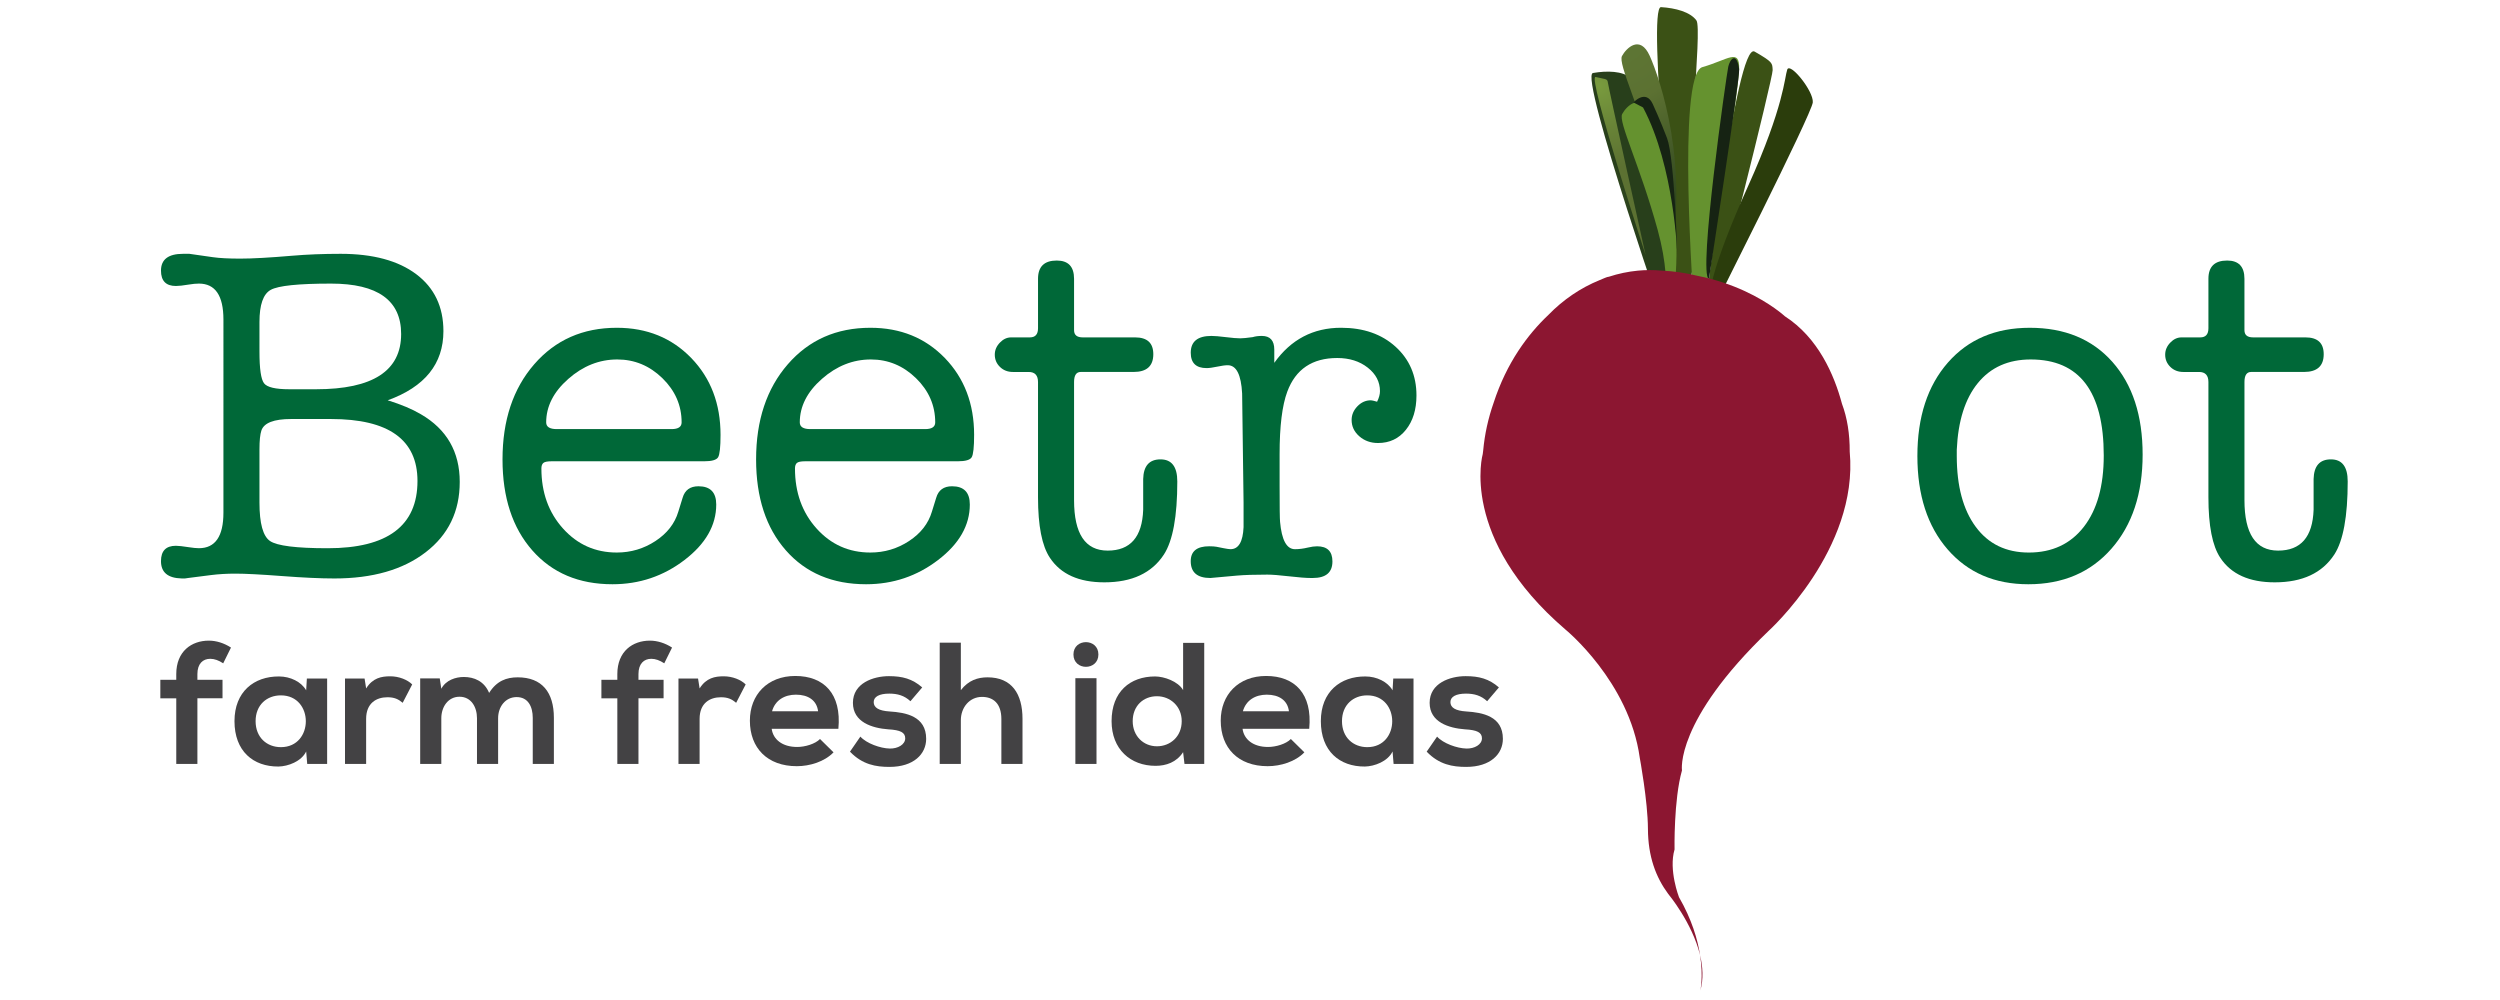 <?xml version="1.0" encoding="utf-8"?>
<!-- Generator: Adobe Illustrator 17.0.0, SVG Export Plug-In . SVG Version: 6.00 Build 0)  -->
<!DOCTYPE svg PUBLIC "-//W3C//DTD SVG 1.1//EN" "http://www.w3.org/Graphics/SVG/1.1/DTD/svg11.dtd">
<svg version="1.1" id="Layer_1" xmlns="http://www.w3.org/2000/svg" xmlns:xlink="http://www.w3.org/1999/xlink" x="0px" y="0px"
	 width="150px" height="60px" viewBox="0 0 150 60" enable-background="new 0 0 150 60" xml:space="preserve">
<g>
	<g>
		<path fill="#434244" d="M10.576,45.836v-3.938H9.62v-1.111h0.956v-0.343c0-1.372,0.925-2.006,1.953-2.006
			c0.447,0,0.915,0.146,1.33,0.416l-0.467,0.945c-0.271-0.177-0.52-0.271-0.779-0.271c-0.437,0-0.769,0.291-0.769,0.915v0.343h1.507
			v1.111h-1.507v3.938H10.576z"/>
		<path fill="#434244" d="M18.412,40.713h1.216v5.123h-1.195l-0.062-0.748c-0.291,0.603-1.091,0.894-1.663,0.904
			c-1.517,0.01-2.639-0.925-2.639-2.723c0-1.767,1.174-2.691,2.67-2.682c0.686,0,1.34,0.322,1.631,0.832L18.412,40.713z
			 M15.336,43.27c0,0.977,0.675,1.559,1.517,1.559c1.995,0,1.995-3.107,0-3.107C16.012,41.721,15.336,42.293,15.336,43.27z"/>
		<path fill="#434244" d="M21.875,40.713l0.094,0.593c0.395-0.634,0.925-0.728,1.444-0.728c0.53,0,1.039,0.208,1.319,0.488
			l-0.571,1.102c-0.26-0.219-0.499-0.333-0.915-0.333c-0.665,0-1.278,0.354-1.278,1.299v2.702H20.7v-5.123H21.875z"/>
		<path fill="#434244" d="M28.619,45.836v-2.743c0-0.676-0.353-1.289-1.049-1.289c-0.686,0-1.091,0.613-1.091,1.289v2.743h-1.268
			v-5.133h1.174l0.094,0.623c0.27-0.52,0.862-0.707,1.351-0.707c0.613,0,1.226,0.25,1.517,0.956c0.458-0.728,1.05-0.935,1.715-0.935
			c1.455,0,2.171,0.894,2.171,2.432v2.764h-1.268v-2.764c0-0.676-0.281-1.247-0.966-1.247c-0.686,0-1.112,0.592-1.112,1.268v2.743
			H28.619z"/>
		<path fill="#434244" d="M37.04,45.836v-3.938h-0.956v-1.111h0.956v-0.343c0-1.372,0.925-2.006,1.953-2.006
			c0.447,0,0.915,0.146,1.33,0.416l-0.467,0.945c-0.271-0.177-0.52-0.271-0.779-0.271c-0.437,0-0.769,0.291-0.769,0.915v0.343h1.507
			v1.111h-1.507v3.938H37.04z"/>
		<path fill="#434244" d="M41.883,40.713l0.094,0.593c0.395-0.634,0.925-0.728,1.444-0.728c0.53,0,1.039,0.208,1.319,0.488
			l-0.571,1.102c-0.26-0.219-0.499-0.333-0.915-0.333c-0.665,0-1.278,0.354-1.278,1.299v2.702h-1.268v-5.123H41.883z"/>
		<path fill="#434244" d="M46.301,43.727c0.083,0.634,0.634,1.091,1.528,1.091c0.467,0,1.081-0.177,1.372-0.478l0.811,0.8
			c-0.541,0.562-1.424,0.831-2.203,0.831c-1.767,0-2.816-1.091-2.816-2.732c0-1.559,1.06-2.681,2.723-2.681
			c1.714,0,2.785,1.06,2.587,3.169H46.301z M49.086,42.677c-0.083-0.665-0.603-0.997-1.33-0.997c-0.686,0-1.247,0.332-1.434,0.997
			H49.086z"/>
		<path fill="#434244" d="M54.626,42.074c-0.364-0.343-0.779-0.457-1.268-0.457c-0.603,0-0.936,0.187-0.936,0.509
			c0,0.333,0.301,0.52,0.956,0.562c0.966,0.062,2.192,0.28,2.192,1.642c0,0.904-0.738,1.684-2.203,1.684
			c-0.811,0-1.621-0.135-2.369-0.914l0.624-0.904c0.363,0.405,1.195,0.706,1.766,0.717c0.478,0.011,0.925-0.239,0.925-0.613
			c0-0.354-0.291-0.499-1.018-0.54c-0.966-0.073-2.12-0.426-2.12-1.59c0-1.185,1.227-1.601,2.162-1.601
			c0.8,0,1.403,0.156,1.995,0.676L54.626,42.074z"/>
		<path fill="#434244" d="M57.651,38.562v2.847c0.457-0.592,1.018-0.769,1.6-0.769c1.455,0,2.099,0.987,2.099,2.493v2.702h-1.268
			v-2.691c0-0.936-0.488-1.33-1.164-1.33c-0.748,0-1.268,0.634-1.268,1.403v2.618h-1.268v-7.273H57.651z"/>
		<path fill="#434244" d="M65.904,39.269c0,0.987-1.497,0.987-1.497,0S65.904,38.281,65.904,39.269z M64.522,40.692v5.144h1.268
			v-5.144H64.522z"/>
		<path fill="#434244" d="M72.254,38.572v7.264h-1.185l-0.083-0.707c-0.395,0.613-1.029,0.821-1.652,0.821
			c-1.507,0-2.639-0.997-2.639-2.681c0-1.767,1.112-2.682,2.608-2.682c0.541,0,1.382,0.291,1.684,0.821v-2.837H72.254z
			 M67.962,43.27c0,0.894,0.645,1.507,1.455,1.507c0.8,0,1.486-0.582,1.486-1.507c0-0.894-0.686-1.496-1.486-1.496
			C68.607,41.773,67.962,42.345,67.962,43.27z"/>
		<path fill="#434244" d="M74.553,43.727c0.083,0.634,0.634,1.091,1.527,1.091c0.468,0,1.081-0.177,1.371-0.478l0.811,0.8
			c-0.54,0.562-1.423,0.831-2.202,0.831c-1.767,0-2.816-1.091-2.816-2.732c0-1.559,1.06-2.681,2.723-2.681
			c1.715,0,2.785,1.06,2.587,3.169H74.553z M77.337,42.677c-0.083-0.665-0.603-0.997-1.33-0.997c-0.686,0-1.247,0.332-1.434,0.997
			H77.337z"/>
		<path fill="#434244" d="M83.595,40.713h1.216v5.123h-1.195l-0.062-0.748c-0.291,0.603-1.092,0.894-1.663,0.904
			c-1.517,0.01-2.64-0.925-2.64-2.723c0-1.767,1.175-2.691,2.671-2.682c0.686,0,1.341,0.322,1.632,0.832L83.595,40.713z
			 M80.519,43.27c0,0.977,0.676,1.559,1.518,1.559c1.995,0,1.995-3.107,0-3.107C81.194,41.721,80.519,42.293,80.519,43.27z"/>
		<path fill="#434244" d="M89.229,42.074c-0.364-0.343-0.779-0.457-1.268-0.457c-0.603,0-0.936,0.187-0.936,0.509
			c0,0.333,0.302,0.52,0.956,0.562c0.967,0.062,2.192,0.28,2.192,1.642c0,0.904-0.737,1.684-2.203,1.684
			c-0.811,0-1.621-0.135-2.369-0.914l0.624-0.904c0.363,0.405,1.194,0.706,1.767,0.717c0.478,0.011,0.925-0.239,0.925-0.613
			c0-0.354-0.291-0.499-1.019-0.54c-0.967-0.073-2.12-0.426-2.12-1.59c0-1.185,1.227-1.601,2.161-1.601
			c0.801,0,1.403,0.156,1.995,0.676L89.229,42.074z"/>
	</g>
	<g>
		<g>
			<path fill="#006838" d="M26.605,19.868c0,1.96-1.114,3.343-3.343,4.15c0.807,0.25,1.47,0.528,1.988,0.835
				c1.556,0.903,2.334,2.258,2.334,4.063c0,1.768-0.682,3.174-2.046,4.221c-1.364,1.048-3.189,1.571-5.476,1.571
				c-0.826,0-1.873-0.049-3.141-0.145c-1.268-0.096-2.2-0.145-2.795-0.145c-0.519,0-1.009,0.029-1.47,0.087l-1.354,0.173
				c-0.039,0-0.105,0.01-0.202,0.029c-0.096,0-0.164,0-0.202,0c-0.826-0.02-1.239-0.365-1.239-1.038
				c0-0.614,0.298-0.922,0.894-0.922c0.153,0,0.413,0.028,0.778,0.086c0.25,0.039,0.451,0.059,0.605,0.059
				c0.979,0,1.47-0.711,1.47-2.133V19.176c0-1.441-0.49-2.161-1.47-2.161c-0.173,0-0.375,0.019-0.605,0.058
				c-0.346,0.058-0.605,0.086-0.778,0.086c-0.596,0-0.894-0.307-0.894-0.922c0-0.672,0.442-1.008,1.326-1.008h0.375l1.412,0.202
				c0.403,0.058,0.951,0.086,1.643,0.086c0.73,0,1.768-0.058,3.112-0.173c0.903-0.077,1.873-0.115,2.911-0.115
				c1.94,0,3.453,0.408,4.539,1.225C26.062,17.27,26.605,18.408,26.605,19.868z M15.568,21.107c0,1.019,0.091,1.647,0.273,1.888
				s0.687,0.36,1.513,0.36h1.614c3.4,0,5.101-1.104,5.101-3.314c0-2.017-1.403-3.025-4.208-3.025c-1.959,0-3.165,0.125-3.616,0.375
				c-0.452,0.25-0.677,0.893-0.677,1.931V21.107z M15.568,26.957v3.198c0,1.249,0.211,2.018,0.634,2.306
				c0.422,0.288,1.575,0.433,3.458,0.433c3.592,0,5.389-1.345,5.389-4.035c0-2.479-1.729-3.718-5.187-3.718H17.47
				c-1.038,0-1.633,0.231-1.787,0.692C15.606,26.063,15.568,26.438,15.568,26.957z"/>
			<path fill="#006838" d="M43.232,26.092c0,0.73-0.048,1.177-0.144,1.34c-0.096,0.164-0.375,0.245-0.835,0.245h-9.164
				c-0.25,0-0.413,0.034-0.49,0.101c-0.077,0.067-0.115,0.178-0.115,0.331c0,1.441,0.432,2.642,1.297,3.603
				c0.864,0.961,1.94,1.44,3.228,1.44c0.845,0,1.618-0.23,2.32-0.691c0.701-0.461,1.157-1.047,1.369-1.758l0.259-0.836
				c0.134-0.461,0.451-0.691,0.951-0.691c0.71,0,1.066,0.365,1.066,1.095c0,1.249-0.634,2.358-1.902,3.328
				c-1.268,0.971-2.709,1.456-4.322,1.456c-2.018,0-3.622-0.678-4.812-2.032c-1.191-1.354-1.787-3.174-1.787-5.46
				c0-2.344,0.634-4.246,1.902-5.706s2.92-2.19,4.957-2.19c1.805,0,3.294,0.605,4.466,1.815
				C42.646,22.692,43.232,24.229,43.232,26.092z M32.771,25.343c0,0.269,0.211,0.403,0.634,0.403h6.887
				c0.403,0,0.605-0.134,0.605-0.403c0-1.018-0.385-1.902-1.153-2.651c-0.769-0.749-1.671-1.124-2.708-1.124
				c-1.076,0-2.056,0.389-2.939,1.167C33.213,23.513,32.771,24.383,32.771,25.343z"/>
			<path fill="#006838" d="M58.447,26.092c0,0.73-0.048,1.177-0.144,1.34c-0.096,0.164-0.375,0.245-0.835,0.245h-9.164
				c-0.25,0-0.413,0.034-0.49,0.101c-0.077,0.067-0.115,0.178-0.115,0.331c0,1.441,0.432,2.642,1.297,3.603
				c0.864,0.961,1.94,1.44,3.228,1.44c0.845,0,1.618-0.23,2.32-0.691c0.701-0.461,1.157-1.047,1.369-1.758l0.259-0.836
				c0.134-0.461,0.451-0.691,0.951-0.691c0.71,0,1.066,0.365,1.066,1.095c0,1.249-0.634,2.358-1.902,3.328
				c-1.268,0.971-2.709,1.456-4.322,1.456c-2.018,0-3.622-0.678-4.812-2.032c-1.191-1.354-1.787-3.174-1.787-5.46
				c0-2.344,0.634-4.246,1.902-5.706s2.92-2.19,4.957-2.19c1.805,0,3.294,0.605,4.466,1.815
				C57.861,22.692,58.447,24.229,58.447,26.092z M47.987,25.343c0,0.269,0.211,0.403,0.634,0.403h6.887
				c0.403,0,0.605-0.134,0.605-0.403c0-1.018-0.385-1.902-1.153-2.651c-0.769-0.749-1.671-1.124-2.708-1.124
				c-1.076,0-2.056,0.389-2.939,1.167C48.429,23.513,47.987,24.383,47.987,25.343z"/>
			<path fill="#006838" d="M68.591,30.588v-1.844c0.019-0.788,0.365-1.182,1.038-1.182c0.672,0,1.009,0.442,1.009,1.326
				c0,2.094-0.268,3.555-0.802,4.38c-0.725,1.114-1.917,1.672-3.577,1.672c-1.526,0-2.614-0.49-3.263-1.47
				c-0.478-0.711-0.715-1.921-0.715-3.631v-6.916c0-0.403-0.187-0.605-0.56-0.605h-0.943c-0.314,0-0.575-0.101-0.781-0.303
				c-0.207-0.202-0.31-0.447-0.31-0.735c0-0.269,0.101-0.509,0.303-0.72s0.427-0.317,0.677-0.317h1.124
				c0.327,0,0.49-0.183,0.49-0.548v-2.968c0-0.73,0.375-1.095,1.124-1.095c0.692,0,1.038,0.365,1.038,1.095v3.083
				c0,0.289,0.173,0.433,0.519,0.433h3.141c0.73,0,1.095,0.336,1.095,1.008c0,0.711-0.394,1.066-1.182,1.066h-3.17
				c-0.269,0-0.403,0.202-0.403,0.605v7.089c0,2.017,0.672,3.025,2.016,3.025C67.821,33.037,68.532,32.221,68.591,30.588z"/>
			<path fill="#006838" d="M76.457,20.978v0.792c0.999-1.402,2.335-2.104,4.006-2.104c1.345,0,2.436,0.38,3.271,1.138
				c0.836,0.759,1.254,1.734,1.254,2.925c0,0.845-0.212,1.532-0.634,2.06c-0.423,0.529-0.979,0.792-1.672,0.792
				c-0.441,0-0.816-0.134-1.123-0.403c-0.308-0.269-0.462-0.595-0.462-0.979c0-0.307,0.116-0.581,0.347-0.821s0.499-0.36,0.807-0.36
				c0.058,0,0.183,0.029,0.374,0.086c0.115-0.23,0.173-0.442,0.173-0.634c0-0.557-0.244-1.027-0.734-1.412s-1.1-0.577-1.83-0.577
				c-1.498,0-2.497,0.673-2.997,2.018c-0.308,0.826-0.461,2.075-0.461,3.746v1.902c0,1.287,0.01,2.007,0.028,2.162
				c0.097,1.095,0.395,1.643,0.894,1.643c0.25,0,0.509-0.033,0.778-0.099c0.211-0.05,0.394-0.075,0.548-0.075
				c0.614,0,0.922,0.304,0.922,0.908c0,0.663-0.393,0.994-1.178,0.994h-0.114c-0.287,0-0.724-0.034-1.308-0.101
				c-0.583-0.067-1.019-0.102-1.306-0.102c-0.767,0-1.37,0.02-1.81,0.058l-1.608,0.145c-0.786,0-1.178-0.336-1.178-1.009
				c0-0.595,0.369-0.894,1.105-0.894c0.194,0,0.339,0.011,0.437,0.029l0.436,0.087c0.194,0.038,0.33,0.058,0.407,0.058
				c0.484,0,0.747-0.442,0.785-1.326v-1.47l-0.086-6.541c-0.058-1.133-0.346-1.7-0.864-1.7c-0.154,0-0.365,0.029-0.634,0.086
				s-0.48,0.086-0.634,0.086c-0.634,0-0.951-0.307-0.951-0.922c0-0.672,0.413-1.008,1.239-1.008c0.192,0,0.48,0.024,0.865,0.072
				c0.384,0.048,0.672,0.072,0.864,0.072c0.153,0,0.403-0.024,0.749-0.072c0.154-0.048,0.336-0.072,0.548-0.072
				C76.207,20.156,76.457,20.43,76.457,20.978z"/>
			<path fill="#006838" d="M121.7,35.055c-2.018,0-3.631-0.696-4.842-2.09c-1.21-1.393-1.815-3.261-1.815-5.604
				s0.61-4.212,1.83-5.605c1.22-1.393,2.857-2.089,4.913-2.089c2.094,0,3.746,0.682,4.957,2.046c1.21,1.365,1.815,3.218,1.815,5.562
				s-0.625,4.226-1.873,5.648C125.437,34.344,123.774,35.055,121.7,35.055z M121.844,21.568c-1.345,0-2.401,0.471-3.17,1.412
				c-0.769,0.941-1.191,2.277-1.268,4.006v0.375c0,1.806,0.379,3.223,1.139,4.25c0.759,1.028,1.819,1.542,3.184,1.542
				c1.402,0,2.502-0.514,3.3-1.542c0.797-1.027,1.196-2.454,1.196-4.279C126.225,23.489,124.764,21.568,121.844,21.568z"/>
			<path fill="#006838" d="M138.816,30.588v-1.844c0.02-0.788,0.365-1.182,1.037-1.182c0.673,0,1.009,0.442,1.009,1.326
				c0,2.094-0.268,3.555-0.801,4.38c-0.726,1.114-1.918,1.672-3.578,1.672c-1.526,0-2.614-0.49-3.263-1.47
				c-0.477-0.711-0.715-1.921-0.715-3.631v-6.916c0-0.403-0.188-0.605-0.561-0.605h-0.942c-0.314,0-0.575-0.101-0.781-0.303
				s-0.31-0.447-0.31-0.735c0-0.269,0.101-0.509,0.303-0.72c0.201-0.211,0.427-0.317,0.677-0.317h1.124
				c0.326,0,0.49-0.183,0.49-0.548v-2.968c0-0.73,0.374-1.095,1.124-1.095c0.691,0,1.037,0.365,1.037,1.095v3.083
				c0,0.289,0.173,0.433,0.519,0.433h3.142c0.729,0,1.095,0.336,1.095,1.008c0,0.711-0.395,1.066-1.182,1.066h-3.17
				c-0.27,0-0.403,0.202-0.403,0.605v7.089c0,2.017,0.672,3.025,2.017,3.025C138.047,33.037,138.758,32.221,138.816,30.588z"/>
		</g>
	</g>
	<g>
		
			<radialGradient id="SVGID_1_" cx="171.006" cy="-42.904" r="28.343" gradientTransform="matrix(0.475 -0.88 0.88 0.475 59.029 197.84)" gradientUnits="userSpaceOnUse">
			<stop  offset="0" style="stop-color:#FDF6EA"/>
			<stop  offset="0.441" style="stop-color:#FBEACF"/>
			<stop  offset="0.809" style="stop-color:#FAE2BD"/>
		</radialGradient>
		<path display="none" fill="url(#SVGID_1_)" d="M127.298,2.884c-2.123-0.031-5.353,2.107-7.236,0.724
			c-0.613-0.45-0.588-1.083-1.334-1.483c-1.038-0.557-2.362,0.094-3.527,0.496c-0.527-1.967-1.291-3.974-2.713-5.508
			c-3.016-3.252-6.568,0.434-9.79-1.077c-2.176-1.02-2.67-1.841-4.932-0.182c-2.279,1.672-4.441,4.081-6.039,6.373
			c-1.26,1.808-0.922,3.294-0.527,5.522c0.251,1.417,0.622,3.05,0.824,4.654c-0.855,1.885-1.619,3.782-2.367,5.834
			c-0.229,0.63-0.41,1.363-0.608,2.114c-0.243,0.277-0.472,0.55-0.672,0.818c-1.118,1.501-2.135,2.948-3.099,4.433
			c-1.687,0.947-3.672,1.668-5.289,2.362c-2.079,0.893-3.507,1.426-4.326,3.472c-1.039,2.594-1.866,5.724-2.012,8.547
			c-0.146,2.802,0.812,2.763,2.859,4.023c3.031,1.864,1.9,6.857,6.274,7.593c2.193,0.369,4.425-0.177,6.458-0.878
			c0.377,1.245,0.478,2.974,1.624,3.596c0.744,0.404,1.259,0.036,1.972,0.301c2.19,0.815,2.175,4.688,3.367,6.446
			c1.837,2.709,6.436,4.747,8.564,1.727c0.808-1.146,1.366-2.324,1.64-3.548c1.271-0.721,2.239-2.098,3.287-3.087
			c4.088-3.859,6.078-8.94,7.291-14.41c0.04-0.18,0.078-0.355,0.116-0.528c0.786-1.713,1.393-3.471,1.929-4.761
			c0.982-2.362,2.262-3.562,3.996-5.345c3.906-4.017,7.061-8.469,8.043-14.005c0.29-1.636,1.07-3.466,0.678-5.103
			c0.697-0.822,1.255-1.796,1.695-2.91C134.798,5.657,130.571,2.932,127.298,2.884z"/>
		
			<radialGradient id="SVGID_2_" cx="121.079" cy="-430.569" r="3.249" gradientTransform="matrix(0.464 -0.86 0.498 0.269 255.163 260.773)" gradientUnits="userSpaceOnUse">
			<stop  offset="0" style="stop-color:#FDF6EA"/>
			<stop  offset="0.113" style="stop-color:#F8EEDE"/>
			<stop  offset="0.577" style="stop-color:#E8D1AF"/>
			<stop  offset="0.809" style="stop-color:#E1C69D"/>
		</radialGradient>
		<path display="none" fill="url(#SVGID_2_)" d="M110.573,37.09c0.029-0.039,0.046-0.061,0.046-0.061
			C110.604,37.05,110.589,37.069,110.573,37.09z M105.718,46.324c-0.013-0.038-0.017-0.082-0.017-0.131
			C105.689,46.262,105.688,46.316,105.718,46.324z M110.573,37.09c-0.002,0.002-0.003,0.004-0.005,0.006l0,0
			C110.57,37.094,110.571,37.092,110.573,37.09z M104.358,50.403c0.012,0.006,0.025,0.008,0.041-0.001
			C104.384,50.405,104.37,50.405,104.358,50.403z M116.928,26.85c0.059-0.127,0.094-0.233,0.131-0.337
			c-0.144,0.294-0.277,0.585-0.39,0.819C116.748,27.183,116.86,26.999,116.928,26.85z M117.94,25.146
			c0.02,0.059,0.087,0.076,0.101,0.138C118.034,25.197,118,25.15,117.94,25.146z M103.944,50.426
			c0.047-0.141,0.018-0.157,0.011-0.221C103.942,50.314,103.937,50.411,103.944,50.426z M117.005,26.429
			c0.053-0.11,0.103-0.216,0.154-0.321C117.094,26.221,117.034,26.336,117.005,26.429z M114.3,30.178
			c-0.001,0.002-0.002,0.004-0.003,0.006c0-0.001,0.001-0.001,0.002-0.002C114.299,30.181,114.3,30.179,114.3,30.178z
			 M103.08,47.456c-0.024,0.054-0.042,0.101-0.051,0.137C103.043,47.549,103.061,47.503,103.08,47.456z M103.892,47.333
			c-0.011,0.037-0.019,0.07-0.02,0.091C103.877,47.395,103.884,47.365,103.892,47.333z M103.098,52.165
			c0.004,0.027,0.011,0.045,0.025,0.048C103.112,52.202,103.104,52.185,103.098,52.165z M103.654,46.108
			c-0.092,0.137-0.179,0.274-0.202,0.319C103.543,46.327,103.586,46.227,103.654,46.108z M119.658,12.489
			c0.911-2.356,0.769-2.743,0.565-2.321c-0.205,0.421-0.709,1.83-3.067,6.42c-0.154,0.299-0.301,0.587-0.442,0.864
			c1.496-3.323,3.055-6.82,3.116-7c0.115-0.343,0.147-0.398-0.149-0.595c-0.073-0.049-0.468,0.761-1.02,2.007
			c0.212-0.54,0.332-0.871,0.309-0.873c0.39-1.067-0.126-0.266-0.93,0.545c-0.13,0.131-0.332,0.529-0.579,1.103
			c0.682-1.726,1.246-3.161,1.241-3.294c-0.011-0.312-0.333-0.246-0.696-0.036c-0.011-0.044-0.062,0.058-0.137,0.245
			c-0.227,0.514-0.67,1.783-1.192,3.347c0.097-0.465,0.154-0.803,0.18-0.996c0.123-0.893-0.483,0.035-0.73,0.492
			c-0.081,0.149-0.155,0.44-0.241,0.86c-0.157-0.035-0.481,0.185-0.818,0.485c-0.264,0.235-1.265,4.964-1.963,8.397
			c-0.222,0.111-0.392,0.204-0.474,0.255c-0.445,0.277-0.71,1.091-0.71,1.091c-0.017,0.016-0.034,0.032-0.052,0.048
			c0,0-0.092,0.097-0.257,0.289c-0.622,0.701-1.287,1.586-1.948,2.606c-0.832,1.246-1.818,2.893-2.807,4.936
			c-0.025,0.041-0.043,0.08-0.06,0.126c-0.035,0.072-0.07,0.144-0.105,0.218c-0.018,0.037-0.035,0.074-0.052,0.111l0,0
			c-0.396,0.829-0.749,1.635-1.049,2.4c-0.027,0.067-0.055,0.134-0.082,0.202c0,0-0.806,1.75-1.134,3.708
			c-0.024,0.099-0.053,0.239-0.048,0.312c-0.154,1.107-0.137,2.253,0.278,3.168c0,0,0.469,0.892,0.158,3.001
			c-0.029,0.03-0.062,0.067-0.079,0.09c0.114-0.164-0.07-0.059-0.188,0.138c0.12-0.036-0.202,0.352-0.259,0.38
			c-0.004,0.037-0.302,0.479-0.373,0.584c-0.063,0.092-0.127,0.173-0.189,0.277c-0.006,0.011-0.012,0.021-0.018,0.032
			c0.109-0.162,0.224-0.324,0.246-0.335c-0.141,0.301-0.301,0.603-0.443,0.897c-0.118,0.245-0.275,0.533-0.378,0.786
			c0.092-0.206,0.269-0.514,0.347-0.678c0.126-0.263,0.265-0.521,0.386-0.783c0.153-0.331,0.309-0.575,0.505-0.812
			c0.151-0.182,0.301-0.426,0.435-0.525c-0.038,0.246-0.085,0.508-0.146,0.787c-0.068,0.128-0.138,0.258-0.167,0.311
			c-0.057,0.103-0.119,0.203-0.171,0.311c-0.005,0.011-0.01,0.022-0.015,0.033c0.097-0.181,0.204-0.367,0.231-0.392
			c-0.097,0.281-0.219,0.579-0.32,0.858c-0.087,0.241-0.217,0.543-0.273,0.768c0.053-0.183,0.208-0.523,0.266-0.685
			c0.088-0.248,0.196-0.505,0.278-0.748c0.045-0.132,0.096-0.257,0.154-0.379c-0.076,0.34-0.168,0.704-0.284,1.094
			c0,0-0.204,0.743-0.473,1.632c-0.033,0.068-0.067,0.137-0.107,0.194c-0.001-0.006,0.002-0.016,0.002-0.024
			c-0.089,0.156-0.177,0.306-0.265,0.46c-0.103,0.18-0.226,0.328-0.319,0.505c-0.11,0.211-0.171,0.424-0.276,0.641
			c-0.054,0.109-0.1,0.202-0.144,0.293c0.08-0.144,0.179-0.292,0.235-0.418c0.043-0.097,0.058-0.177,0.096-0.265
			c0.041-0.095,0.117-0.237,0.169-0.325c-0.023,0.135-0.031,0.234-0.068,0.387c-0.023,0.094-0.057,0.285-0.026,0.309
			c0.022-0.174,0.08-0.361,0.103-0.53c0.01-0.07,0.008-0.138,0.049-0.233c0.043-0.097,0.137-0.23,0.192-0.327
			c0.065-0.115,0.129-0.246,0.194-0.353c0.041-0.068,0.083-0.126,0.124-0.183c-0.162,0.531-0.344,1.103-0.517,1.593
			c-0.483,1.363-0.638,2.239-0.608,2.846c0,0,0.128,0.99-0.237,2.456c0.212-0.731,0.409-1.613,0.462-2.482
			c0,0,0.002-0.014,0.007-0.036c0.016-0.081,0.064-0.306,0.181-0.704c0.002,0.044,0.006,0.084,0.016,0.115
			c-0.006-0.045-0.001-0.116,0.006-0.19c0.094-0.313,0.227-0.724,0.417-1.248c0.03-0.069,0.06-0.137,0.092-0.206
			c0,0,0.105-0.303,0.273-0.763c0.075-0.191,0.155-0.392,0.241-0.604c0.008,0.053-0.071,0.306-0.115,0.392
			c0.03-0.027-0.014,0.327-0.026,0.413c-0.01,0.076-0.034,0.166-0.032,0.229c0,0.007,0.001,0.012,0.001,0.018
			c0.015-0.129,0.041-0.274,0.065-0.323c0.068,0.077,0.107,0.202,0.166,0.289c0.051,0.075,0.082,0.215,0.17,0.231
			c-0.06-0.029-0.078-0.207-0.114-0.256c-0.055-0.074-0.084-0.189-0.146-0.252c-0.078-0.079-0.067-0.252,0.015-0.539
			c0.041-0.143,0.056-0.259,0.092-0.394c0.005-0.012,0.009-0.023,0.014-0.035c0,0,0.035-0.095,0.096-0.256
			c0.002-0.003,0.003-0.006,0.004-0.01l0.01-0.019c0-0.003-0.001-0.002-0.002-0.004c0.14-0.369,0.4-1.044,0.687-1.747
			c0.059-0.135,0.117-0.266,0.175-0.392c0,0,0.017-0.057,0.06-0.176c0.195-0.461,0.39-0.9,0.557-1.234
			c-0.009,0.045-0.018,0.091-0.027,0.136c-0.028,0.144-0.116,0.349-0.128,0.47c-0.014,0.144,0.055,0.18,0.052,0.313
			c-0.001,0.067-0.005,0.128-0.006,0.183c0.019-0.111,0.065-0.26,0.058-0.326c-0.006-0.051-0.044-0.047-0.051-0.09
			c-0.008-0.047,0.005-0.148,0.022-0.223c0.071-0.013,0.136-0.04,0.198-0.03c0.038,0.006,0.134-0.007,0.205-0.086
			c-0.103,0.032-0.156-0.01-0.253,0.018c-0.041,0.011-0.099,0.047-0.105-0.001c-0.006-0.05,0.045-0.196,0.058-0.272
			c0.012-0.065,0.016-0.125,0.026-0.189c0.023-0.045,0.046-0.088,0.067-0.127c0,0,1.026-2.018,2.466-4.353
			c0,0,0.701-1.145,1.552-2.453c0.087-0.13,0.311-0.469,0.624-0.964l0,0c0.863-1.364,2.396-3.915,3.571-6.553
			c0.015-0.033,0.03-0.067,0.045-0.099c0.006-0.015,0.013-0.03,0.019-0.045c0.025-0.057,0.05-0.114,0.074-0.171
			c0.007-0.015,0.013-0.03,0.02-0.044c-0.001,0.002-0.003,0.004-0.003,0.005c0.311-0.72,0.59-1.442,0.82-2.146
			c0.16-0.136,0.325-0.282,0.492-0.438c0.011,0.089,0.037,0.161,0.026,0.273c-0.019,0.191-0.095,0.438-0.1,0.641
			c0.057-0.283,0.088-0.552,0.183-0.86c0.035,0.03,0.101,0.029,0.171-0.001c-0.092,0.028-0.106-0.098-0.15-0.177
			c0.514-0.488,1.047-1.051,1.55-1.621c-0.045,0.082-0.087,0.164-0.128,0.248c0.059-0.102,0.121-0.201,0.169-0.278
			c0.011-0.019,0.024-0.038,0.036-0.057c0.083-0.095,0.166-0.191,0.247-0.286c-0.035,0.06-0.068,0.119-0.113,0.196
			c-0.076,0.13-0.221,0.343-0.278,0.448c-0.078,0.147-0.121,0.264-0.162,0.382c0.209-0.429,0.441-0.863,0.665-1.137
			c-0.019,0.048-0.04,0.094-0.06,0.142c0.089,0.015-0.051,0.484-0.088,0.682c0.148-0.368,0.092-0.624,0.23-0.944
			c0.03-0.036,0.059-0.071,0.089-0.106c0.017-0.004,0.032-0.005,0.046-0.004c-0.004-0.013-0.006-0.028-0.004-0.045
			c0.306-0.371,0.589-0.732,0.833-1.062c0.397-0.539,0.776-1.121,1.134-1.734c1.146-1.963,2.07-4.239,2.678-6.399
			c0.493-1.751,0.123-2.628-0.233-3.042c-0.135-0.157-0.267-0.248-0.35-0.294c-0.006-0.023-0.016-0.041-0.031-0.05
			c-0.322-0.174-2.544,3.32-4.963,7.803c-0.272,0.504-0.535,0.998-0.787,1.481c0.007-0.171-0.029-0.296-0.029-0.296
			c-0.044-0.325-0.485-0.325-1.045-0.181C116.618,18.618,119.037,14.097,119.658,12.489z M115.173,18.721
			c0.17-0.639,0.762-2.197,1.414-3.864c-0.559,1.503-1.175,3.279-1.7,4.823C114.996,19.341,115.095,19.015,115.173,18.721z
			 M113.634,21.686c0.08-0.457,0.311-1.317,0.598-2.317c-0.066,0.307-0.138,0.628-0.216,0.967c-0.096,0.414-0.199,0.805-0.303,1.174
			C113.685,21.572,113.659,21.632,113.634,21.686z M114.704,21.348c-0.018,0.044-0.035,0.086-0.052,0.129
			c-0.005,0.002-0.01,0.004-0.015,0.005c0.035-0.081,0.07-0.164,0.105-0.248C114.729,21.274,114.716,21.313,114.704,21.348z
			 M114.23,21.633c-0.013,0.005-0.025,0.01-0.038,0.015c0.132-0.352,0.275-0.742,0.413-1.137
			C114.47,20.915,114.343,21.292,114.23,21.633z M104.254,46.1c-0.082,0.152-0.158,0.3-0.175,0.344
			C104.172,46.313,104.199,46.222,104.254,46.1z M102.431,55.272c-0.293,1.012-0.612,1.736-0.612,1.736
			C102.107,56.384,102.301,55.798,102.431,55.272z M102.725,50.315c-0.05,0.09-0.093,0.178-0.113,0.257
			C102.648,50.479,102.685,50.397,102.725,50.315z M103.73,48.409c0,0.002,0,0.004-0.001,0.006c0.003-0.006,0.007-0.011,0.01-0.017
			L103.73,48.409z"/>
		<g>
			<g>
				<g>
					
						<linearGradient id="SVGID_3_" gradientUnits="userSpaceOnUse" x1="-20.922" y1="-1328.437" x2="-20.921" y2="-1328.427" gradientTransform="matrix(0.475 -0.88 0.88 0.475 59.029 197.84)">
						<stop  offset="0" style="stop-color:#981B35"/>
						<stop  offset="0.239" style="stop-color:#6C1120"/>
						<stop  offset="0.365" style="stop-color:#5A0D17"/>
						<stop  offset="0.978" style="stop-color:#2B0F15"/>
					</linearGradient>
					<path display="none" fill="url(#SVGID_3_)" d="M102.585,51.578c0.043,0.022,0.084,0.039,0.123,0.042
						C102.666,51.61,102.625,51.596,102.585,51.578z M100.532,48.98c-0.084-0.202-0.243,0.21-0.105,0.404
						c0.164-0.288,0.261,0.324,0.205,0.454c0.061-0.011,0.307,0.508,0.363,0.633c0.049,0.11,0.076,0.23,0.148,0.332
						c0.007,0.011,0.015,0.02,0.023,0.03c-0.091-0.189-0.17-0.395-0.147-0.446c0.286,0.196,0.538,0.438,0.808,0.641
						c0.234,0.175,0.475,0.431,0.757,0.551c-0.211-0.11-0.456-0.415-0.616-0.531c-0.245-0.177-0.455-0.392-0.707-0.558
						c-0.318-0.21-0.469-0.474-0.531-0.846c-0.051-0.307-0.239-0.573-0.118-0.888l0.01-0.019
						C100.495,48.593,100.512,48.892,100.532,48.98z M101.166,50.833c0.077,0.16,0.162,0.308,0.202,0.341
						C101.358,50.998,101.255,50.943,101.166,50.833z M99.687,52.303c0.047-0.171-0.034-0.256-0.082-0.388
						C99.626,52.09,99.659,52.258,99.687,52.303z M99.747,49.769l0.016-0.015c-0.076-0.176-0.156,0.113-0.165,0.203
						c-0.015-0.218-0.297,0.121-0.229,0.349c0.248-0.219,0.144,0.391,0.048,0.496c0.062,0.01,0.128,0.58,0.141,0.717
						c0.012,0.12-0.001,0.242,0.034,0.362c0.004,0.013,0.008,0.024,0.013,0.036c-0.025-0.208-0.034-0.428,0.004-0.469
						c0.208,0.277,0.369,0.587,0.56,0.866c0.159,0.232,0.301,0.536,0.516,0.74c-0.153-0.181-0.28-0.523-0.389-0.677
						c-0.175-0.246-0.305-0.517-0.49-0.755c-0.234-0.3-0.293-0.6-0.232-0.972C99.624,50.34,99.53,50.028,99.747,49.769z
						 M100.685,53.052c0.04,0.048,0.083,0.085,0.127,0.103C100.766,53.125,100.724,53.089,100.685,53.052z M100.05,47.244
						c0.002-0.03-0.027-0.122-0.064-0.216C99.998,47.107,99.981,47.172,100.05,47.244z M99.459,46.042
						c-0.029-0.043-0.147-0.165-0.137-0.056l0.012,0.003c0.178,0.07,0.216,0.253,0.324,0.393c0.131,0.17,0.183,0.336,0.148,0.552
						c-0.028,0.171-0.019,0.343-0.04,0.515c-0.014,0.113,0.019,0.335-0.016,0.466c0.059-0.165,0.045-0.367,0.062-0.533
						c0.02-0.193,0.016-0.393,0.045-0.59c0.03,0.01,0.085,0.124,0.129,0.236c-0.001-0.007-0.002-0.015-0.003-0.023
						c-0.015-0.07-0.055-0.127-0.081-0.191c-0.03-0.072-0.152-0.377-0.123-0.399c-0.076-0.026-0.293-0.304-0.11-0.262
						C99.64,46.02,99.408,45.928,99.459,46.042z M99.75,47.915c-0.008,0.023-0.018,0.046-0.03,0.068
						C99.734,47.966,99.743,47.942,99.75,47.915z"/>
					<g>
						<path fill="#3B5115" d="M100.565,17.32c0,0-1.77-16.943-0.905-16.892c0.865,0.052,1.76,0.289,2.127,0.801
							c0.368,0.512-0.664,9.233-0.229,11.352c0.436,2.119-0.284,5.006-0.293,5.245C101.256,18.066,100.534,18.61,100.565,17.32z"/>
						
							<radialGradient id="SVGID_4_" cx="204.405" cy="-204.668" r="5.381" gradientTransform="matrix(0.386 -0.923 0.923 0.386 202.679 280.586)" gradientUnits="userSpaceOnUse">
							<stop  offset="0" style="stop-color:#5E7835"/>
							<stop  offset="0.365" style="stop-color:#5C7132"/>
							<stop  offset="0.978" style="stop-color:#283F1B"/>
						</radialGradient>
						<path fill="url(#SVGID_4_)" d="M100.315,20.619c0,0-5.592-16.092-4.738-16.239c0.853-0.147,1.779-0.121,2.254,0.293
							c0.475,0.415,1.363,9.07,2.271,11.034c0.908,1.964,0.965,5.009,1.011,5.244S100.579,21.881,100.315,20.619z"/>
						<path fill="#65922F" d="M101.633,18.338c0,0-1.039-13.872,0.509-14.311c1.547-0.439,2.239-1.169,2.209,0.121
							c-0.031,1.29-1.921,14.11-2.379,14.516C101.512,19.071,101.633,18.338,101.633,18.338z"/>
						<path fill="#3B5115" d="M102.303,18.659c0,0,1.872-16.196,2.973-15.564c1.101,0.632,1.062,0.686,1.083,1.111
							c0.021,0.425-3.421,14.255-3.708,14.54C102.363,19.03,102.303,18.659,102.303,18.659z"/>
						<path fill="#2B3D0C" d="M102.678,18.752c0,0,6.04-11.932,6.09-12.612s-1.367-2.423-1.532-1.968
							c-0.165,0.455-0.175,2.17-2.35,6.993C102.71,15.987,102.257,18.201,102.678,18.752z"/>
						
							<radialGradient id="SVGID_5_" cx="190.53" cy="-59.925" r="12.274" gradientTransform="matrix(0.475 -0.88 0.88 0.475 59.029 197.84)" gradientUnits="userSpaceOnUse">
							<stop  offset="0" style="stop-color:#5E7835"/>
							<stop  offset="0.365" style="stop-color:#5C7132"/>
							<stop  offset="0.978" style="stop-color:#283F1B"/>
						</radialGradient>
						<path fill="url(#SVGID_5_)" d="M99.568,16.126c0,0,0.952-1.903-0.116-5.801c-1.068-3.899-2.384-6.497-2.132-6.964
							c0.252-0.468,1.081-1.304,1.665-0.008c0.584,1.297,2.523,6.798,1.055,12.877C100.041,16.23,99.608,16.752,99.568,16.126z"/>
						<path fill="#65922F" d="M99.579,19.605c0,0,0.951-1.903-0.116-5.801c-1.068-3.898-2.384-6.497-2.131-6.964
							c0.252-0.468,1.081-1.304,1.665-0.007c0.584,1.297,2.523,6.798,1.055,12.877C100.051,19.709,99.619,20.231,99.579,19.605z"/>
						
							<radialGradient id="SVGID_6_" cx="187.076" cy="-59.06" r="5.438" gradientTransform="matrix(0.475 -0.88 0.88 0.475 59.029 197.84)" gradientUnits="userSpaceOnUse">
							<stop  offset="0" style="stop-color:#799B3E"/>
							<stop  offset="0.482" style="stop-color:#688337"/>
							<stop  offset="0.933" style="stop-color:#5C7132"/>
						</radialGradient>
						<path fill="url(#SVGID_6_)" d="M98.734,15.297c0,0-3.527-10.814-2.997-10.678c0.531,0.136,0.711,0.082,0.733,0.32
							C96.493,5.178,98.734,15.297,98.734,15.297z"/>
						
							<radialGradient id="SVGID_7_" cx="189.795" cy="-66.867" r="4.298" gradientTransform="matrix(0.475 -0.88 0.88 0.475 59.029 197.84)" gradientUnits="userSpaceOnUse">
							<stop  offset="0" style="stop-color:#5E7835"/>
							<stop  offset="0.365" style="stop-color:#5C7132"/>
							<stop  offset="0.978" style="stop-color:#162313"/>
						</radialGradient>
						<path fill="url(#SVGID_7_)" d="M100.636,15.297c0,0-0.156-5.272-2.052-8.848l-0.575-0.303c0,0,0.737-0.814,1.154,0.091
							c0.418,0.905,0.775,1.829,0.86,2.053C100.475,9.483,100.636,15.297,100.636,15.297z"/>
						
							<radialGradient id="SVGID_8_" cx="195.644" cy="-60.518" r="3.356" gradientTransform="matrix(0.475 -0.88 0.88 0.475 59.029 197.84)" gradientUnits="userSpaceOnUse">
							<stop  offset="0" style="stop-color:#5E7835"/>
							<stop  offset="0.365" style="stop-color:#5C7132"/>
							<stop  offset="0.978" style="stop-color:#162313"/>
						</radialGradient>
						<path fill="url(#SVGID_8_)" d="M102.536,16.744c0,0,1.877-12.152,1.814-12.596c-0.151-1.071-0.551-0.615-0.655-0.143
							C103.591,4.478,101.862,16.552,102.536,16.744z"/>
					</g>
					<path fill="#8C1631" d="M102.004,57.31c0.203,1.306,0.017,2.123,0.017,2.123C102.216,58.741,102.172,58.01,102.004,57.31z
						 M101.862,16.552c-0.745-0.183-1.476-0.288-2.175-0.315c-0.471-0.044-0.945-0.043-1.418,0.002
						c-0.584,0.056-1.165,0.178-1.732,0.363c-0.035,0.007-0.07,0.013-0.105,0.021c0,0-0.172,0.057-0.464,0.188
						c-1.12,0.456-2.171,1.162-3.067,2.086c-1.232,1.165-2.501,2.861-3.283,5.269c-0.33,0.941-0.537,1.896-0.624,2.84
						c-0.01,0.079-0.02,0.156-0.029,0.236c0,0-1.436,5.04,4.963,10.531c0,0,3.827,3.122,4.457,7.691c0,0,0.484,2.602,0.491,4.267
						c0.008,1.665,0.474,2.899,1.216,3.903c0,0,1.443,1.721,1.912,3.675c-0.147-0.944-0.495-2.143-1.264-3.477
						c0,0-0.633-1.625-0.267-2.863c0,0-0.056-2.975,0.445-4.743c0,0-0.443-2.957,5.197-8.371c0,0,5.413-4.89,4.868-10.757
						c0.005-1.057-0.15-2.032-0.464-2.869c-0.467-1.749-1.433-3.97-3.427-5.253c0,0-0.854-0.798-2.427-1.521
						C103.896,17.103,102.956,16.768,101.862,16.552z"/>
					
						<radialGradient id="SVGID_9_" cx="174.615" cy="-47.101" r="3.726" gradientTransform="matrix(0.475 -0.88 0.88 0.475 59.029 197.84)" gradientUnits="userSpaceOnUse">
						<stop  offset="0" style="stop-color:#981B35"/>
						<stop  offset="0.239" style="stop-color:#6C1120"/>
						<stop  offset="0.365" style="stop-color:#5A0D17"/>
						<stop  offset="0.978" style="stop-color:#2B0F15"/>
					</radialGradient>
					<path display="none" fill="url(#SVGID_9_)" d="M104.303,18.266c0,0,5.185,2.005,6.026,5.555c0,0-1.115-3.811-3.238-4.843
						C107.091,18.977,105.665,18.472,104.303,18.266z"/>
					
						<radialGradient id="SVGID_10_" cx="179.765" cy="-54.676" r="8.084" gradientTransform="matrix(0.475 -0.88 0.88 0.475 59.029 197.84)" gradientUnits="userSpaceOnUse">
						<stop  offset="0.197" style="stop-color:#B51F78"/>
						<stop  offset="0.279" style="stop-color:#B21F70"/>
						<stop  offset="0.407" style="stop-color:#A81D5A"/>
						<stop  offset="0.564" style="stop-color:#981B36"/>
						<stop  offset="0.567" style="stop-color:#981B35"/>
						<stop  offset="0.751" style="stop-color:#6C1120"/>
						<stop  offset="0.848" style="stop-color:#5A0D17"/>
					</radialGradient>
					<path display="none" fill="url(#SVGID_10_)" d="M96.536,16.602c0,0-0.073-1.019,0.967-0.986
						c1.04,0.032,8.447,0.859,9.737,2.385c0,0,1.039,1.014,0.26,1.197l-0.207-0.036C107.293,19.162,102.825,16.595,96.536,16.602z"
						/>
					
						<radialGradient id="SVGID_11_" cx="179.655" cy="-51.043" r="7.207" gradientTransform="matrix(0.475 -0.88 0.88 0.475 59.029 197.84)" gradientUnits="userSpaceOnUse">
						<stop  offset="0" style="stop-color:#981B35"/>
						<stop  offset="0.239" style="stop-color:#6C1120"/>
						<stop  offset="0.365" style="stop-color:#5A0D17"/>
						<stop  offset="0.978" style="stop-color:#2B0F15"/>
					</radialGradient>
					<path display="none" fill="url(#SVGID_11_)" d="M97.174,16.646c0,0,9.599,1.103,10.421,2.377c0,0,2.01,2.293,2.189,3.22
						c0,0-1.892-3.211-3.755-3.536l-1.384-0.28l-3.314-0.67l2.871,0.417L97.174,16.646z"/>
					
						<radialGradient id="SVGID_12_" cx="161.573" cy="-51.031" r="0.592" gradientTransform="matrix(0.475 -0.88 0.88 0.475 59.029 197.84)" gradientUnits="userSpaceOnUse">
						<stop  offset="0.236" style="stop-color:#981B35"/>
						<stop  offset="0.637" style="stop-color:#6C1120"/>
						<stop  offset="0.848" style="stop-color:#5A0D17"/>
					</radialGradient>
					<path display="none" fill="url(#SVGID_12_)" d="M90.666,31.781c0.276-0.076,0.58-0.156,0.866-0.227
						C91.198,31.589,90.909,31.675,90.666,31.781z"/>
					
						<radialGradient id="SVGID_13_" cx="164.685" cy="-46.491" r="0.559" gradientTransform="matrix(0.475 -0.88 0.88 0.475 59.029 197.84)" gradientUnits="userSpaceOnUse">
						<stop  offset="0.236" style="stop-color:#981B35"/>
						<stop  offset="0.637" style="stop-color:#6C1120"/>
						<stop  offset="0.848" style="stop-color:#5A0D17"/>
					</radialGradient>
					<path display="none" fill="url(#SVGID_13_)" d="M96.229,31.037c-0.001,0-0.003,0-0.003,0c0.477,0.057,0.829,0.028,0.687-0.008
						C96.647,30.96,96.526,31.046,96.229,31.037z"/>
					
						<radialGradient id="SVGID_14_" cx="170.219" cy="-51.138" r="0.717" gradientTransform="matrix(0.475 -0.88 0.88 0.475 59.029 197.84)" gradientUnits="userSpaceOnUse">
						<stop  offset="0.236" style="stop-color:#981B35"/>
						<stop  offset="0.637" style="stop-color:#6C1120"/>
						<stop  offset="0.848" style="stop-color:#5A0D17"/>
					</radialGradient>
					<path display="none" fill="url(#SVGID_14_)" d="M94.766,23.963c0.586,0.075,1.054,0.126,0.824,0.071
						C95.408,23.991,95.093,23.971,94.766,23.963z"/>
					
						<radialGradient id="SVGID_15_" cx="163.109" cy="-57.443" r="1.59" gradientTransform="matrix(0.475 -0.88 0.88 0.475 59.029 197.84)" gradientUnits="userSpaceOnUse">
						<stop  offset="0" style="stop-color:#6A0C1F"/>
						<stop  offset="0.848" style="stop-color:#5A0D17"/>
					</radialGradient>
					<path display="none" fill="url(#SVGID_15_)" d="M91.532,31.554c0.239-0.025,0.5-0.025,0.785,0.014
						c1.688,0.231,2.309,0.34,2.309,0.34l0.774-0.035c0,0-2.272-0.547-2.898-0.507C92.298,31.379,91.933,31.456,91.532,31.554z
						 M94.933,30.639c-0.787-0.5-4.126-0.226-5.244,1.077l-0.204,0.098c0,0,0.083,0.441,0.248,0.625c0,0,0.319-0.391,0.933-0.658
						c-0.527,0.145-0.95,0.271-0.95,0.271s0.464-0.58,1.639-1.079c1.175-0.498,2.692-0.511,3.425-0.19
						c0.73,0.319,1.148,0.245,1.445,0.253C95.81,30.987,95.299,30.872,94.933,30.639z M92.658,23.66
						c-0.223-0.007-0.947-0.134-1.501-0.017c-0.467,0.098-0.837,0.168-0.942,0.187c0.592-0.161,2.291-0.585,3.208-0.398
						c1.122,0.228,1.512,0.136,1.512,0.136s-0.587-0.241-1.64-0.319c-1.053-0.077-2.424,0.014-3.056,0.276
						c-0.588,0.244-0.565,0.264-0.524,0.649c-0.046,0.034-0.093,0.071-0.137,0.113c0,0,0.055-0.036,0.141-0.084
						c0.002,0.021,0.005,0.042,0.007,0.064c0,0,0.371-0.179,0.91-0.332c0.015,0.004,0.03,0.008,0.044,0.014
						c0.342,0.159,0.517,0.254,0.595,0.296s0.209,0.126,0.395,0.201c0.186,0.075,0.369,0.086,0.369,0.086s-0.374-0.076-0.719-0.3
						c-0.345-0.224-0.384-0.245-0.384-0.245l-0.029-0.016c0,0,0.457,0.133,0.574,0.196c-0.044-0.024-0.117-0.063-0.117-0.063
						L91.1,23.963l-0.167-0.065c0,0-0.052-0.009-0.095-0.016c0.691-0.171,1.588-0.269,2.346,0.062
						c1.467,0.64,1.73,0.782,1.847,0.846c0.117,0.063,0.367,0.16,0.367,0.16s-0.511-0.313-0.862-0.503
						c-0.351-0.189-0.951-0.476-0.951-0.476s0.33-0.012,0.732-0.014c0.144,0,0.298,0.001,0.449,0.005
						c-0.692-0.088-1.548-0.21-1.62-0.228C93.014,23.701,92.881,23.667,92.658,23.66z"/>
					
						<radialGradient id="SVGID_16_" cx="162.712" cy="-41.56" r="7.099" gradientTransform="matrix(0.475 -0.88 0.88 0.475 59.029 197.84)" gradientUnits="userSpaceOnUse">
						<stop  offset="0" style="stop-color:#981B35"/>
						<stop  offset="0.239" style="stop-color:#6C1120"/>
						<stop  offset="0.365" style="stop-color:#5A0D17"/>
						<stop  offset="0.978" style="stop-color:#2B0F15"/>
					</radialGradient>
					<path display="none" fill="url(#SVGID_16_)" d="M99.708,37.418c0,0,3.806,1.903,7.39-0.542
						C107.099,36.876,103.802,39.137,99.708,37.418z"/>
					
						<radialGradient id="SVGID_17_" cx="162.519" cy="-40.462" r="3.374" fx="162.447" fy="-42.335" gradientTransform="matrix(0.475 -0.88 0.88 0.475 59.029 197.84)" gradientUnits="userSpaceOnUse">
						<stop  offset="0" style="stop-color:#981B35"/>
						<stop  offset="0.239" style="stop-color:#6C1120"/>
						<stop  offset="0.365" style="stop-color:#5A0D17"/>
						<stop  offset="0.978" style="stop-color:#2B0F15"/>
					</radialGradient>
					<path display="none" fill="url(#SVGID_17_)" d="M106.174,37.244c-0.431,0.233-1.102,0.136-1.574,0.133
						c-0.332-0.002-0.554,0.108-0.861,0.181c-0.308,0.073-0.627-0.024-0.933-0.06c-0.397-0.046-0.72-0.208-1.109-0.329
						c-0.28-0.087-0.442,0.003-0.72,0.025c0.464,0.054,0.818,0.324,1.255,0.378c0.346,0.043,0.611,0.009,0.957,0.109
						c0.419,0.122,0.606-0.102,0.989-0.165c0.265-0.044,0.693-0.06,0.954-0.008c0.019,0.045,0.029,0.072,0.039,0.12
						c-0.367,0.294-0.708,0.35-1.13,0.503c0.187,0.04,0.824-0.011,1.021-0.133c0.142-0.088,0.194-0.302,0.34-0.406
						c0.266-0.191,0.589-0.025,0.845-0.183c-0.181,0.217-0.451,0.316-0.619,0.513c0.097-0.113,0.242-0.146,0.335-0.256
						c0.34-0.032,0.52-0.398,0.745-0.622c0.122-0.12,0.209-0.273,0.324-0.394c0.132-0.138,0.331-0.203,0.429-0.373
						c-0.151,0.2-0.417,0.244-0.612,0.38C106.602,36.829,106.44,37.1,106.174,37.244z M103.454,36.919
						c0.3,0.075,0.475,0.072,0.774,0.031c0.073-0.01,0.147-0.017,0.22-0.022c-0.893-0.058-1.78-0.216-2.661-0.393
						C102.239,36.783,102.943,36.791,103.454,36.919z M105.503,36.826c-0.348,0.092-0.704,0.077-1.055,0.101
						c0.305,0.02,0.61,0.028,0.916,0.021c0.188-0.004,0.413,0.053,0.59,0.019c0.225-0.043,0.349-0.217,0.517-0.34
						c-0.17,0.021-0.357-0.044-0.525,0.002C105.791,36.673,105.67,36.782,105.503,36.826z M107.74,35.896
						c-0.158,0.151-0.255,0.088-0.448,0.129c-0.719,0.154-1.301,0.389-2.085,0.138c0.299,0.115,0.809,0.238,1.137,0.22
						c0.132-0.007,0.329,0.011,0.527,0.013c-0.04,0.028-0.075,0.058-0.111,0.087c0.091-0.033,0.183-0.062,0.278-0.09
						c0.19-0.011,0.362-0.05,0.449-0.158c-0.019,0.008-0.037,0.014-0.055,0.019c0.08-0.037,0.157-0.079,0.226-0.134l-0.124,0.16
						c0.182-0.16,0.531-0.611,0.599-0.844C107.894,35.519,107.908,35.737,107.74,35.896z M106.471,36.628
						c0.028-0.004,0.056-0.009,0.084-0.018c0.085-0.029,0.146-0.077,0.205-0.127c-0.073,0.027-0.144,0.057-0.211,0.094
						C106.522,36.593,106.496,36.61,106.471,36.628z"/>
					
						<radialGradient id="SVGID_18_" cx="176.579" cy="-47.169" r="4.903" fx="176.474" fy="-49.891" gradientTransform="matrix(0.475 -0.88 0.88 0.475 59.029 197.84)" gradientUnits="userSpaceOnUse">
						<stop  offset="0" style="stop-color:#981B35"/>
						<stop  offset="0.239" style="stop-color:#6C1120"/>
						<stop  offset="0.365" style="stop-color:#5A0D17"/>
						<stop  offset="0.978" style="stop-color:#2B0F15"/>
					</radialGradient>
					<path display="none" fill="url(#SVGID_18_)" d="M110.584,24.578c-0.09,0.399-0.787,0.43-1.186,0.608
						c0.291-0.099,1.147-0.059,1.369-0.015c-0.075-0.378-0.189-0.786-0.317-1.181c-0.603,0.095-1.504,0.389-2.25,0.26
						C108.993,24.444,109.785,24.418,110.584,24.578z M104.062,20.496c0.338,0.149,0.69,0.329,0.951,0.374
						c0.574,0.098,1.115,0,1.668,0.025c0.757,0.034,2.034,0.58,2.563,1.121c-0.422-0.111-0.677-0.008-1.048-0.033
						c-0.42-0.029-0.884-0.33-1.289-0.223c0.18,0.185,1.391,0.636,1.745,0.638c0.596,0.005,0.942-0.348,1.3,0.411
						c-0.433,0.342-0.536-0.026-0.883-0.042c-0.167-0.007-0.299,0.037-0.421,0.067c0.331,0.086,0.679,0.189,0.937,0.347
						c0.277,0.17,0.544,0.486,0.843,0.735c-0.268-0.82-0.586-1.573-0.717-1.874C108.223,20.422,105.978,20.821,104.062,20.496z
						 M108.646,22.835c-0.187-0.049-0.37-0.093-0.527-0.139C108.326,22.887,108.479,22.875,108.646,22.835z M104.062,20.496
						c-0.313-0.138-0.612-0.248-0.812-0.197C103.511,20.386,103.783,20.449,104.062,20.496z M109.398,25.187
						c-0.033,0.011-0.06,0.024-0.077,0.039C109.345,25.212,109.371,25.199,109.398,25.187z M108.2,24.251
						c-0.126-0.031-0.253-0.067-0.379-0.11C107.94,24.193,108.068,24.227,108.2,24.251z"/>
					
						<radialGradient id="SVGID_19_" cx="170.507" cy="-37.552" r="0.797" gradientTransform="matrix(0.475 -0.88 0.88 0.475 59.029 197.84)" gradientUnits="userSpaceOnUse">
						<stop  offset="0" style="stop-color:#981B35"/>
						<stop  offset="0.239" style="stop-color:#6C1120"/>
						<stop  offset="0.365" style="stop-color:#5A0D17"/>
						<stop  offset="0.978" style="stop-color:#2B0F15"/>
					</radialGradient>
					<path display="none" fill="url(#SVGID_19_)" d="M109.862,30.415c-0.291-0.033-0.656-0.257-0.919-0.221
						C109.192,30.301,109.557,30.42,109.862,30.415z M104.397,32.634c0.464,0.281,0.975,0.187,1.459,0.186
						c-0.161-0.031-0.324-0.054-0.492-0.056C105.01,32.761,104.73,32.823,104.397,32.634z M105.856,32.819
						c0.302,0.058,0.596,0.146,0.897,0.185c0.101,0.013,0.199,0.022,0.295,0.028c-0.249-0.05-0.495-0.118-0.763-0.175
						C106.145,32.827,106.002,32.819,105.856,32.819z M110.079,30.06c-0.08-0.02-0.16-0.035-0.238-0.036
						C109.91,30.04,109.992,30.053,110.079,30.06z M110.829,29.857c0,0,0.001-0.002,0.002-0.002c0,0,0.001-0.003,0.001-0.004
						C110.831,29.853,110.83,29.855,110.829,29.857z M110.079,30.06c0.18,0.045,0.362,0.119,0.54,0.15
						c-0.241-0.014-0.411,0.166-0.648,0.197c-0.035,0.005-0.072,0.007-0.11,0.007c0.005,0.001,0.01,0.002,0.015,0.003
						c0.255,0.023,0.552,0.009,0.779,0.156c0.04-0.14,0.077-0.281,0.111-0.422c0.011-0.104,0.029-0.203,0.063-0.294
						C110.678,30.053,110.351,30.084,110.079,30.06z M108.332,31.022c0.233,0.131,0.453,0.157,0.665,0.134
						c-0.055,0.001-0.114-0.003-0.179-0.015C108.642,31.108,108.492,31.025,108.332,31.022z M109.712,30.958
						c-0.233,0.076-0.468,0.171-0.715,0.198c0.15-0.002,0.277-0.041,0.452-0.065c0.316-0.043,0.755-0.159,1.038,0.018
						c-0.382-0.058-0.661,0.342-1.033,0.426c-0.137,0.031-0.305,0.054-0.485,0.07c0.532,0.051,1.062,0.058,1.406-0.262
						c-0.189,0.255-0.61,0.256-0.891,0.41c-0.274,0.151-0.428,0.301-0.744,0.316c-0.3,0.014-0.622-0.05-0.941-0.056
						c-0.562-0.012-1.121,0.023-1.685-0.072c0.742,0.138,1.509,0.149,2.271,0.226c0.305,0.031,0.704-0.025,1.072-0.141
						c-0.305,0.25-0.603,0.526-1.046,0.598c-0.145,0.024-0.306,0.049-0.475,0.072c0.068,0,0.135-0.001,0.201-0.007
						c0.197-0.016,0.679-0.156,1.102-0.327c-0.052,0.068-0.103,0.134-0.157,0.19c0.23-0.127,0.463-0.276,0.705-0.442
						c0.154,0.035,0.281-0.024,0.389-0.132c0.115-0.293,0.277-0.73,0.421-1.204C110.377,30.945,109.943,30.883,109.712,30.958z
						 M108.969,31.604c-0.484-0.047-0.97-0.13-1.32-0.041C107.982,31.633,108.515,31.643,108.969,31.604z M107.935,32.695
						c-0.812-0.005-1.706-0.4-2.481-0.256C106.065,32.867,107.108,32.807,107.935,32.695z M107.048,33.032
						c0.241,0.048,0.485,0.08,0.755,0.068c0.431-0.019,0.895-0.211,1.218-0.489c0.021-0.018,0.041-0.038,0.061-0.06
						C108.463,32.893,107.851,33.082,107.048,33.032z M106.113,31.94c-0.103-0.019-0.205-0.04-0.307-0.065
						C105.909,31.902,106.011,31.923,106.113,31.94z"/>
					
						<linearGradient id="SVGID_20_" gradientUnits="userSpaceOnUse" x1="154.158" y1="-40.745" x2="155.321" y2="-31.94" gradientTransform="matrix(0.475 -0.88 0.88 0.475 59.029 197.84)">
						<stop  offset="0" style="stop-color:#981B35"/>
						<stop  offset="0.239" style="stop-color:#6C1120"/>
						<stop  offset="0.365" style="stop-color:#5A0D17"/>
						<stop  offset="0.978" style="stop-color:#2B0F15"/>
					</linearGradient>
					<path display="none" fill="url(#SVGID_20_)" d="M105.958,37.871c0,0-3.156,2.676-4.843,3.377c0,0-0.892,0.626-0.767,2.354
						c0.125,1.728,0.01,6.046-0.046,7.828c0,0-0.113,1.602,0.438,2.402c0,0-0.62-1.506-0.147-4.762c0,0,0.156-3.578,0.785-4.673
						c0,0,0.924-2.132,2.752-4.329c0,0,1.113-1.363,2.478-2.703L105.958,37.871z"/>
					
						<linearGradient id="SVGID_21_" gradientUnits="userSpaceOnUse" x1="-17.873" y1="-1322.442" x2="-17.837" y2="-1322.174" gradientTransform="matrix(0.475 -0.88 0.88 0.475 59.029 197.84)">
						<stop  offset="0" style="stop-color:#981B35"/>
						<stop  offset="0.239" style="stop-color:#6C1120"/>
						<stop  offset="0.365" style="stop-color:#5A0D17"/>
						<stop  offset="0.978" style="stop-color:#2B0F15"/>
					</linearGradient>
					<path display="none" fill="url(#SVGID_21_)" d="M101.023,43.873c-0.012,0.168,0.168,0.278,0.171,0.438
						c-0.014,0-0.027-0.005-0.04-0.007c0.062,0.173,0.115,0.344,0.176,0.516c0.071,0.2,0.024,0.434,0.119,0.616
						c0.113,0.216,0.359,0.347,0.493,0.558c0.068,0.106,0.119,0.199,0.178,0.286c-0.062-0.157-0.083-0.347-0.175-0.46
						c-0.071-0.087-0.184-0.123-0.251-0.199c-0.073-0.083-0.142-0.231-0.172-0.334c0.199,0.055,0.366,0.082,0.562,0.164
						c0.12,0.05,0.396,0.133,0.524,0.082c-0.275-0.059-0.479-0.182-0.742-0.243c-0.11-0.025-0.245-0.03-0.316-0.114
						c-0.072-0.086-0.075-0.266-0.115-0.373c-0.047-0.127-0.128-0.254-0.161-0.379c-0.042-0.162-0.001-0.319-0.044-0.481
						C101.19,43.789,101.044,43.584,101.023,43.873z M102.12,46.28c0.039,0.098,0.093,0.183,0.191,0.228
						C102.23,46.432,102.172,46.358,102.12,46.28z M101.143,44.302c0.004,0,0.007,0.001,0.011,0.002
						c-0.002-0.006-0.004-0.013-0.007-0.019L101.143,44.302z M98.569,47.719c0.002,0.003,0.003,0.006,0.005,0.009
						c0.004-0.006,0.008-0.011,0.011-0.017L98.569,47.719z M97.588,49.694c-0.055,0.09-0.089,0.185-0.065,0.29
						C97.534,49.874,97.558,49.783,97.588,49.694z M98.838,47.363c-0.141,0.092-0.12,0.302-0.245,0.401
						c-0.009-0.011-0.013-0.025-0.019-0.036c-0.1,0.154-0.204,0.3-0.304,0.453c-0.117,0.178-0.331,0.282-0.418,0.468
						c-0.103,0.221-0.059,0.496-0.145,0.73c-0.043,0.118-0.086,0.215-0.12,0.315c0.087-0.144,0.225-0.276,0.26-0.418
						c0.026-0.109-0.014-0.221,0.006-0.321c0.022-0.108,0.098-0.253,0.161-0.339c0.077,0.192,0.157,0.341,0.21,0.547
						c0.033,0.126,0.134,0.396,0.252,0.467c-0.12-0.254-0.145-0.491-0.256-0.738c-0.047-0.103-0.125-0.213-0.101-0.32
						c0.025-0.109,0.166-0.221,0.227-0.318c0.072-0.114,0.124-0.255,0.205-0.357c0.103-0.132,0.253-0.194,0.356-0.327
						C99.006,47.445,99.081,47.205,98.838,47.363z"/>
					
						<linearGradient id="SVGID_22_" gradientUnits="userSpaceOnUse" x1="151.98" y1="-45.52" x2="152.379" y2="-44.235" gradientTransform="matrix(0.475 -0.88 0.88 0.475 59.029 197.84)">
						<stop  offset="0" style="stop-color:#981B35"/>
						<stop  offset="0.239" style="stop-color:#6C1120"/>
						<stop  offset="0.365" style="stop-color:#5A0D17"/>
						<stop  offset="0.978" style="stop-color:#2B0F15"/>
					</linearGradient>
					<path display="none" fill="url(#SVGID_22_)" d="M99.206,41.725c-0.024,0.007-0.048,0.012-0.073,0.016
						C99.155,41.741,99.18,41.734,99.206,41.725z M97.946,46.295c-0.016-0.04-0.028-0.082-0.038-0.124
						C97.915,46.219,97.925,46.262,97.946,46.295z M97.677,44.586c-0.084,0.156-0.154,0.312-0.157,0.364
						C97.656,44.837,97.64,44.721,97.677,44.586z M98.168,43.568c0.045,0.044-0.23,0.547-0.299,0.666
						c-0.06,0.105-0.141,0.197-0.182,0.315c-0.004,0.012-0.007,0.024-0.011,0.036c0.1-0.185,0.22-0.369,0.274-0.381
						c0.009,0.347-0.038,0.693-0.043,1.031c-0.004,0.292-0.07,0.638-0.001,0.936c-0.035-0.235,0.068-0.613,0.067-0.811
						c0-0.302,0.05-0.598,0.036-0.9c-0.017-0.38,0.108-0.658,0.373-0.927c0.219-0.221,0.323-0.53,0.649-0.617l0.022-0.003
						c0.04-0.187-0.193,0.001-0.252,0.07c0.114-0.187-0.312-0.073-0.388,0.153C98.745,43.1,98.307,43.538,98.168,43.568z
						 M99.924,41.573c0.025-0.016,0.083-0.094,0.138-0.179C100.005,41.45,99.942,41.475,99.924,41.573z M100.177,41.152
						c0.009,0.03-0.05,0.142-0.115,0.243c0.005-0.005,0.011-0.01,0.016-0.016c0.048-0.053,0.071-0.119,0.107-0.178
						c0.041-0.067,0.216-0.344,0.25-0.334c-0.024-0.077,0.073-0.416,0.147-0.243c0.092-0.101,0.03-0.343-0.032-0.235
						c0.018-0.048,0.047-0.216-0.035-0.144l0.005,0.012c0.048,0.185-0.078,0.323-0.128,0.493c-0.06,0.206-0.165,0.346-0.36,0.444
						c-0.155,0.078-0.288,0.186-0.44,0.27c-0.099,0.055-0.26,0.212-0.387,0.261c0.168-0.05,0.323-0.179,0.468-0.263
						C99.842,41.365,100.001,41.244,100.177,41.152z M100.234,49.731c0.004-0.29,0.044-0.562,0.073-0.843
						c-0.017,0.088-0.033,0.175-0.051,0.266C100.22,49.334,100.222,49.53,100.234,49.731z M100.193,50.921
						c0.132-0.351,0.066-0.78,0.041-1.191c0,0.022-0.001,0.043-0.001,0.064C100.236,50.164,100.069,50.542,100.193,50.921z
						 M95.59,45.663c-0.003-0.055,0.002-0.109,0.009-0.164C95.584,45.56,95.579,45.616,95.59,45.663z M96.241,43.946
						c0.106-0.366,0.313-0.589,0.651-0.758c0.278-0.14,0.476-0.399,0.813-0.377l0.022,0.004c0.098-0.164-0.183-0.06-0.261-0.014
						c0.168-0.141-0.272-0.169-0.417,0.02c0.323,0.072-0.232,0.346-0.373,0.33c0.028,0.056-0.394,0.444-0.497,0.535
						c-0.091,0.08-0.197,0.141-0.273,0.24c-0.008,0.01-0.014,0.021-0.021,0.031c0.154-0.143,0.327-0.279,0.382-0.273
						c-0.102,0.331-0.258,0.643-0.371,0.962c-0.094,0.265-0.256,0.559-0.295,0.853c0.056-0.231,0.258-0.535,0.319-0.713
						C96.014,44.5,96.157,44.236,96.241,43.946z M95.884,43.957c-0.129,0.121-0.246,0.246-0.266,0.295
						C95.784,44.189,95.806,44.074,95.884,43.957z M101.942,41.462c-0.125-0.006-0.251-0.001-0.379,0.024
						C101.697,41.503,101.822,41.492,101.942,41.462z M105.123,38.579c-0.936,0.525-2.149,1.344-3.261,1.425
						c-0.556,0.041-1.097-0.1-1.638-0.182c-0.432-0.065-0.973-0.297-1.398-0.259c0.424,0.497,1.848,0.596,2.531,0.65
						c0.643,0.051,1.747-0.109,2.116-0.649c-0.24,0.511-1.204,0.629-1.689,0.844c0.497,0.091,1.375-0.032,1.838-0.256
						c-0.173,0.483-0.951,0.523-1.243,0.909c0.185-0.036,0.39-0.132,0.567-0.248c-0.306,0.263-0.625,0.554-1.004,0.649
						c0.036,0.002,0.071,0.004,0.107,0.008c-0.322,0.138-0.656,0.159-1.028,0.232c0.287-0.05,0.671,0.019,0.932-0.061
						c0.095-0.029,0.168-0.092,0.239-0.154c0.067,0.009,0.134,0.02,0.2,0.03c-0.075,0.085-0.172,0.152-0.271,0.217
						c-0.063,0.009-0.133,0.017-0.213,0.026c0.047,0.016,0.093,0.022,0.139,0.023c-0.118,0.078-0.23,0.16-0.3,0.274
						c0.213-0.059,0.492-0.078,0.657-0.239c-0.076,0.306-0.328,0.655-0.51,0.927c-0.223,0.333-0.463,0.597-0.789,0.831
						c-0.153,0.11-0.3,0.124-0.388,0.31c0.157,0.086,0.358,0.024,0.496-0.084c-0.14,0.267-0.345,0.493-0.586,0.68
						c-0.275,0.213-0.576,0.239-0.764,0.564c0.326-0.108,0.634-0.274,0.948-0.369c0.101,0.489-0.424,0.599-0.55,0.964
						c0.166,0.064,0.246,0.225,0.168,0.389c0.034-0.031,0.109-0.055,0.143-0.085c-0.009,0.228-0.178,0.419-0.182,0.631
						c-0.005,0.237,0.11,0.395,0.077,0.645c-0.056,0.424-0.118,0.829-0.13,1.261c-0.004,0.14-0.016,0.274-0.03,0.406
						c0.093-0.49,0.167-0.95,0.226-1.472c0.032-0.286,0.049-0.583,0.068-0.879c0.026-0.399,0.166-0.599,0.294-0.963
						c0.1-0.286,0.027-0.577,0.119-0.852c0.135-0.403,0.418-0.76,0.584-1.151c0.008-0.017,0.017-0.033,0.027-0.049
						c-0.04,0.033-0.09,0.063-0.13,0.095c0.3-0.364,0.52-0.75,0.747-1.17c0.102-0.189,0.189-0.412,0.316-0.585
						c0.106-0.145,0.374-0.282,0.41-0.408c-0.068,0.011-0.114-0.006-0.182-0.001c0.093-0.183,0.331-0.202,0.462-0.371
						c-0.095,0.063-0.203,0.068-0.313,0.024c0.001-0.001,0.002-0.002,0.002-0.002c0.269-0.072,0.422-0.286,0.595-0.479
						c0.044-0.034,0.09-0.072,0.138-0.115c0.034-0.031,0.065-0.065,0.095-0.1c0.009-0.006,0.018-0.013,0.028-0.02
						c-0.004,0-0.008,0.002-0.012,0.002c0.228-0.28,0.351-0.671,0.619-0.937c0.303-0.301,0.679-0.645,0.784-0.894L105.123,38.579z"
						/>
					
						<linearGradient id="SVGID_23_" gradientUnits="userSpaceOnUse" x1="171.819" y1="-41.277" x2="171.999" y2="-40.699" gradientTransform="matrix(0.475 -0.88 0.88 0.475 59.029 197.84)">
						<stop  offset="0" style="stop-color:#981B35"/>
						<stop  offset="0.239" style="stop-color:#6C1120"/>
						<stop  offset="0.365" style="stop-color:#5A0D17"/>
						<stop  offset="0.978" style="stop-color:#2B0F15"/>
					</linearGradient>
					<path display="none" fill="url(#SVGID_23_)" d="M109.255,28.123c0.051,0.034,0.105,0.066,0.165,0.091
						c0.195,0.08,0.386,0.101,0.586,0.196c-0.062-0.254-0.394-0.127-0.578-0.216C109.375,28.168,109.315,28.146,109.255,28.123z
						 M108.922,27.866c0-0.001-0.001-0.002-0.001-0.002l0,0.001l-0.049-0.04c0.134,0.096,0.046,0.202,0.109,0.309
						c0.05,0.085,0.16,0.078,0.223,0.145c0.1,0.108,0.076,0.301,0.135,0.434c0.058,0.128,0.178,0.267,0.284,0.35
						c-0.174-0.137-0.092-0.256-0.104-0.434c-0.012-0.165-0.069-0.186-0.184-0.293c-0.12-0.113-0.225-0.217-0.322-0.341
						c0.067,0.058,0.154,0.095,0.242,0.129c-0.108-0.073-0.2-0.16-0.303-0.233L108.922,27.866z M109.323,27.507
						c0.256,0.053,0.284-0.302,0.442-0.429c0.046-0.037,0.09-0.081,0.136-0.124c-0.052,0.031-0.102,0.064-0.15,0.107
						C109.596,27.203,109.495,27.366,109.323,27.507z M110.338,26.732c-0.144,0.08-0.202-0.045-0.326-0.034
						c-0.097,0.009-0.139,0.112-0.227,0.139c-0.14,0.044-0.305-0.06-0.45-0.063c-0.14-0.003-0.318,0.047-0.438,0.107
						c0.198-0.099,0.27,0.026,0.436,0.092c0.154,0.06,0.197,0.016,0.344-0.041c0.153-0.06,0.292-0.111,0.446-0.145
						c-0.082,0.036-0.154,0.1-0.223,0.166c0.113-0.067,0.232-0.114,0.343-0.177l0.035-0.017c0,0,0.002-0.001,0.003-0.001
						c0,0-0.002,0-0.002,0L110.338,26.732z M107.33,28.165c-0.097,0.009-0.139,0.112-0.227,0.139c-0.14,0.044-0.305-0.06-0.45-0.063
						c-0.14-0.003-0.318,0.047-0.438,0.107c0.199-0.099,0.27,0.026,0.436,0.091c0.154,0.06,0.197,0.017,0.344-0.041
						c0.153-0.06,0.293-0.111,0.446-0.145c-0.082,0.036-0.154,0.1-0.223,0.166c0.113-0.067,0.232-0.114,0.343-0.177l0.036-0.016
						c0.001,0,0.002-0.001,0.003-0.001c-0.001,0-0.002,0-0.002,0l0.056-0.027C107.512,28.279,107.454,28.154,107.33,28.165z
						 M106.641,28.973c0.256,0.053,0.284-0.302,0.442-0.43c0.046-0.037,0.09-0.08,0.136-0.124c-0.051,0.031-0.102,0.064-0.149,0.107
						C106.913,28.67,106.813,28.833,106.641,28.973z"/>
					
						<radialGradient id="SVGID_24_" cx="153.452" cy="-48.095" r="5.345" gradientTransform="matrix(0.475 -0.88 0.88 0.475 59.029 197.84)" gradientUnits="userSpaceOnUse">
						<stop  offset="0.365" style="stop-color:#5A0D17"/>
						<stop  offset="1" style="stop-color:#501219"/>
					</radialGradient>
					<path display="none" fill="url(#SVGID_24_)" d="M93.681,36.128c1.09,0.509,2.593,0.546,3.48,1.496
						c0.538,0.576,0.645,1.496,0.933,2.187c0.308,0.738,1.252,0.885,1.336,1.759c0.06,0.628-0.396,1.001-0.21,1.686
						c0.21,0.768,0.75,1.196,0.531,2.061c-0.081,0.317-0.332,0.611-0.356,0.936c-0.037,0.501,0.233,0.425,0.393,0.811
						c0.252,0.61-0.665,1.328,0.203,1.607c-0.879-0.222-0.885-3.091-0.955-3.914c-0.119-1.386-0.742-2.977-1.656-4.006
						c-0.43-0.485-1.334-0.687-1.675-1.205c-0.335-0.509-0.133-1.07-0.626-1.534c-0.863-0.813-2.445-1.371-3.006-2.428
						c-0.194-0.365-0.299-0.863-0.356-1.27C91.718,34.315,92.87,35.75,93.681,36.128z"/>
				</g>
				
					<radialGradient id="SVGID_25_" cx="181.007" cy="-43.134" r="8.335" gradientTransform="matrix(0.475 -0.88 0.88 0.475 59.029 197.84)" gradientUnits="userSpaceOnUse">
					<stop  offset="0.236" style="stop-color:#981B35"/>
					<stop  offset="0.559" style="stop-color:#6C1120"/>
					<stop  offset="0.73" style="stop-color:#5A0D17"/>
					<stop  offset="0.983" style="stop-color:#431111"/>
				</radialGradient>
				<path display="none" fill="url(#SVGID_25_)" d="M118.582,23.676c0.453-0.139,0.96-1.173,1.093-1.612
					c0.077-0.256,0.037-0.444,0.2-0.744c0.192-0.355,0.283-0.624,0.367-0.985c0.079-0.338,0.183-0.638,0.16-0.996
					c-0.018-0.276-0.14-0.523-0.184-0.801c-0.051-0.325,0.079-0.622,0.098-0.905c0.017-0.26-0.021-0.616-0.088-0.876
					c0.088,0.575-0.418,1.328-0.694,1.839c0.264-0.526,0.171-1.104,0.279-1.638c0.107-0.528,0.269-0.561,0.104-1.103
					c-0.21-0.69-0.518-1.375-0.934-2.012c-0.311,0.484-0.427,1.144-0.836,1.566c0.058-0.359,0.131-0.763,0.211-1.098
					c0.071-0.295,0.377-0.61,0.258-0.933c-0.097-0.263-0.432-0.608-0.601-0.361c-0.134,0.195-0.013,0.347-0.047,0.555
					c-0.04,0.248-0.21,0.508-0.351,0.748c-0.021,0.047-0.044,0.09-0.071,0.126c0.022-0.041,0.046-0.084,0.071-0.126
					c0.105-0.235,0.131-0.585,0.184-0.814c0.147-0.628-0.032-0.711-0.226-1.225c-0.034,0.756,0.129,1.502-0.26,2.218
					c-0.457,0.843-0.91,1.687-1.366,2.531c0.246-0.481,0.631-1.391,0.947-2.035c0.247-0.504,0.291-0.933,0.385-1.465
					c0.11-0.623,0.011-1.259-0.263-1.827c-0.071-0.147-0.152-0.289-0.243-0.426c-0.07-0.105-0.21-0.224-0.252-0.339
					c-0.021-0.056-0.025-0.118-0.023-0.181c-0.934-0.645-1.661-1-1.661-1c-5.377,1.44-8.675,14.518-9.096,16.277
					c-0.03,0.127,0.484,0.616,0.787,0.774c3.127,1.629,8.789-0.328,11.16-2.001c0.619-0.436,1.134-0.964,1.553-1.562
					C119.05,23.471,118.823,23.683,118.582,23.676z"/>
				
					<radialGradient id="SVGID_26_" cx="179.899" cy="-45.836" r="10.143" gradientTransform="matrix(0.475 -0.88 0.88 0.475 59.029 197.84)" gradientUnits="userSpaceOnUse">
					<stop  offset="0" style="stop-color:#981B35"/>
					<stop  offset="0.239" style="stop-color:#6C1120"/>
					<stop  offset="0.365" style="stop-color:#5A0D17"/>
					<stop  offset="0.978" style="stop-color:#2B0F15"/>
				</radialGradient>
				<path display="none" fill="url(#SVGID_26_)" d="M120.449,15.869c-0.39-2.274-2.44-4.072-3.949-5.114
					c-0.002,0.063,0.002,0.124,0.023,0.181c0.042,0.115,0.183,0.234,0.252,0.339c0.09,0.137,0.172,0.279,0.243,0.426
					c0.274,0.568,0.373,1.204,0.263,1.827c-0.094,0.532-0.138,0.961-0.385,1.465c-0.316,0.644-0.701,1.554-0.947,2.035
					c0.455-0.844,0.909-1.688,1.366-2.531c0.388-0.716,0.226-1.462,0.26-2.218c0.194,0.514,0.372,0.597,0.226,1.225
					c-0.053,0.229-0.079,0.579-0.184,0.814c0.141-0.24,0.31-0.499,0.351-0.748c0.034-0.208-0.087-0.36,0.047-0.555
					c0.169-0.247,0.504,0.099,0.601,0.361c0.119,0.323-0.186,0.638-0.258,0.933c-0.081,0.335-0.154,0.739-0.211,1.098
					c0.409-0.422,0.525-1.082,0.836-1.566c0.416,0.637,0.724,1.321,0.934,2.012c0.165,0.542,0.003,0.575-0.104,1.103
					c-0.108,0.535-0.015,1.112-0.279,1.638c0.276-0.511,0.782-1.263,0.694-1.839c0.067,0.26,0.105,0.616,0.088,0.876
					c-0.019,0.283-0.149,0.58-0.098,0.905c0.044,0.278,0.166,0.525,0.184,0.801c0.023,0.358-0.08,0.658-0.16,0.996
					c-0.084,0.361-0.175,0.631-0.367,0.985c-0.163,0.301-0.122,0.489-0.2,0.744c-0.133,0.439-0.64,1.473-1.093,1.612
					c0.241,0.007,0.468-0.204,0.662-0.432C120.585,21.327,120.93,18.674,120.449,15.869z"/>
				
					<linearGradient id="SVGID_27_" gradientUnits="userSpaceOnUse" x1="181.945" y1="-44.043" x2="183.463" y2="-35.125" gradientTransform="matrix(0.475 -0.88 0.88 0.475 59.029 197.84)">
					<stop  offset="0.281" style="stop-color:#A91E5A"/>
					<stop  offset="0.567" style="stop-color:#981B35"/>
					<stop  offset="0.751" style="stop-color:#6C1120"/>
					<stop  offset="0.848" style="stop-color:#5A0D17"/>
				</linearGradient>
				<path display="none" fill="url(#SVGID_27_)" d="M114.991,9.799c1.152,0.622,0.08,4.843-2.395,9.43
					c-2.475,4.586-5.415,7.8-6.567,7.178c-1.152-0.622-0.079-4.843,2.396-9.429C110.899,12.391,113.839,9.177,114.991,9.799z"/>
				
					<radialGradient id="SVGID_28_" cx="194.021" cy="-35.425" r="0.869" gradientTransform="matrix(0.477 -0.885 0.88 0.475 54.759 205.754)" gradientUnits="userSpaceOnUse">
					<stop  offset="0" style="stop-color:#981B35"/>
					<stop  offset="0.239" style="stop-color:#6C1120"/>
					<stop  offset="0.365" style="stop-color:#5A0D17"/>
					<stop  offset="0.978" style="stop-color:#2B0F15"/>
				</radialGradient>
				<path display="none" fill="url(#SVGID_28_)" d="M120.449,15.869c-0.39-2.274-2.44-4.072-3.949-5.114
					c-0.002,0.063,0.002,0.124,0.023,0.181c0.042,0.115,0.183,0.234,0.252,0.339c0.09,0.137,0.172,0.279,0.243,0.426
					c0.274,0.568,0.373,1.204,0.263,1.827c-0.094,0.532-0.138,0.961-0.385,1.465c-0.316,0.644-0.701,1.554-0.947,2.035
					c0.455-0.844,0.909-1.688,1.366-2.531c0.388-0.716,0.226-1.462,0.26-2.218c0.194,0.514,0.372,0.597,0.226,1.225
					c-0.053,0.229-0.079,0.579-0.184,0.814c0.141-0.24,0.31-0.499,0.351-0.748c0.034-0.208-0.087-0.36,0.047-0.555
					c0.169-0.247,0.504,0.099,0.601,0.361c0.119,0.323-0.186,0.638-0.258,0.933c-0.081,0.335-0.154,0.739-0.211,1.098
					c0.409-0.422,0.525-1.082,0.836-1.566c0.416,0.637,0.724,1.321,0.934,2.012c0.165,0.542,0.003,0.575-0.104,1.103
					c-0.108,0.535-0.015,1.112-0.279,1.638c0.276-0.511,0.782-1.263,0.694-1.839c0.067,0.26,0.105,0.616,0.088,0.876
					c-0.019,0.283-0.149,0.58-0.098,0.905c0.044,0.278,0.166,0.525,0.184,0.801c0.023,0.358-0.08,0.658-0.16,0.996
					c-0.084,0.361-0.175,0.631-0.367,0.985c-0.163,0.301-0.122,0.489-0.2,0.744c-0.133,0.439-0.64,1.473-1.093,1.612
					c0.241,0.007,0.468-0.204,0.662-0.432C120.585,21.327,120.93,18.674,120.449,15.869z"/>
				
					<radialGradient id="SVGID_29_" cx="201.77" cy="-48.048" r="7.716" gradientTransform="matrix(0.477 -0.885 0.88 0.475 54.759 205.754)" gradientUnits="userSpaceOnUse">
					<stop  offset="0.236" style="stop-color:#981B35"/>
					<stop  offset="0.637" style="stop-color:#6C1120"/>
					<stop  offset="0.848" style="stop-color:#5A0D17"/>
				</radialGradient>
				<path display="none" fill="url(#SVGID_29_)" d="M117.615,14.318c-0.025,0.042-0.049,0.085-0.071,0.126
					C117.571,14.408,117.594,14.365,117.615,14.318z"/>
				
					<radialGradient id="SVGID_30_" cx="187.274" cy="-34.094" r="5.037" gradientTransform="matrix(0.475 -0.88 0.88 0.475 59.029 197.84)" gradientUnits="userSpaceOnUse">
					<stop  offset="0" style="stop-color:#981B35"/>
					<stop  offset="0.239" style="stop-color:#6C1120"/>
					<stop  offset="0.365" style="stop-color:#5A0D17"/>
					<stop  offset="0.978" style="stop-color:#2B0F15"/>
				</radialGradient>
				<path display="none" fill="url(#SVGID_30_)" d="M117.615,14.318c-0.025,0.042-0.049,0.085-0.071,0.126
					C117.571,14.408,117.594,14.365,117.615,14.318z"/>
				
					<radialGradient id="SVGID_31_" cx="178.089" cy="-34.443" r="0.52" gradientTransform="matrix(0.475 -0.88 0.88 0.475 59.029 197.84)" gradientUnits="userSpaceOnUse">
					<stop  offset="0" style="stop-color:#981B35"/>
					<stop  offset="0.239" style="stop-color:#6C1120"/>
					<stop  offset="0.365" style="stop-color:#5A0D17"/>
					<stop  offset="0.978" style="stop-color:#2B0F15"/>
				</radialGradient>
				<path display="none" fill="url(#SVGID_31_)" d="M114.932,22.806c0.622-1.102,0.952-1.929,0.952-1.929
					C115.552,21.599,115.235,22.239,114.932,22.806z M111.791,26.719l-0.001,0.069c-0.196,0.164-0.396,0.32-0.604,0.464
					c0,0,0.237-0.016,0.674-0.328c0.127,0.244,0.39,0.432,0.513,0.671c0.146,0.285,0.182,0.598,0.385,0.918
					c-0.131-0.392-0.327-0.79-0.367-1.179c0.139,0.087,0.334,0.154,0.512,0.181c-0.362-0.079-0.575-0.513-0.983-0.635
					c0.642-0.479,1.681-1.574,3.012-4.074c-0.695,1.234-1.757,2.814-3.127,3.969C111.8,26.756,111.794,26.738,111.791,26.719z"/>
				
					<radialGradient id="SVGID_32_" cx="178.391" cy="-31.62" r="0.333" gradientTransform="matrix(0.475 -0.88 0.88 0.475 59.029 197.84)" gradientUnits="userSpaceOnUse">
					<stop  offset="0" style="stop-color:#981B35"/>
					<stop  offset="0.239" style="stop-color:#6C1120"/>
					<stop  offset="0.365" style="stop-color:#5A0D17"/>
					<stop  offset="0.978" style="stop-color:#2B0F15"/>
				</radialGradient>
				<path display="none" fill="url(#SVGID_32_)" d="M116.386,25.691c0.122,0.115,0.34,0.213,0.451,0.329
					C116.722,25.873,116.568,25.761,116.386,25.691z M115.168,27.336c0.04-0.141,0.034-0.271,0.031-0.4
					c-0.117,0.316-0.207,0.639-0.296,0.893C114.983,27.675,115.121,27.501,115.168,27.336z M116.837,26.02
					c0.019,0.024,0.037,0.049,0.053,0.074C116.879,26.069,116.86,26.044,116.837,26.02z M115.889,25.714
					c-0.113,0.137-0.155,0.221-0.255,0.364c-0.089,0.127-0.299,0.312-0.356,0.42c-0.079,0.15-0.081,0.293-0.078,0.438
					c0.171-0.462,0.402-0.91,0.781-1.108c-0.006,0.057-0.02,0.108-0.029,0.163c0.284,0.119,0.365,0.72,0.465,0.997
					c0.06-0.511-0.574-1.076-0.217-1.456c0.024,0.037,0.022,0.077,0.042,0.114c0.05,0.012,0.098,0.028,0.144,0.046
					c-0.033-0.032-0.062-0.064-0.076-0.1c-0.091-0.233,0.131-0.589,0.16-0.864c0.016-0.153,0.038-0.294,0.067-0.428
					c-0.048,0.102-0.09,0.206-0.117,0.314C116.299,25.086,116.193,25.345,115.889,25.714z M116.537,24.299
					c0.155-0.332,0.38-0.645,0.477-0.993c0.041-0.042,0.073-0.091,0.035-0.185C116.782,23.542,116.626,23.887,116.537,24.299z
					 M114.948,26.744c0.042-0.119,0.079-0.236,0.121-0.348C114.994,26.507,114.937,26.627,114.948,26.744z M115.924,25.385
					l-0.016,0.029c-0.061,0.096-0.141,0.193-0.224,0.275c-0.103,0.1-0.233,0.128-0.326,0.221c-0.142,0.142-0.223,0.308-0.289,0.486
					c0.067-0.1,0.149-0.193,0.208-0.266C115.472,25.891,115.85,25.7,115.924,25.385z"/>
				
					<radialGradient id="SVGID_33_" cx="184.999" cy="-39.706" r="2.567" gradientTransform="matrix(0.475 -0.88 0.88 0.475 59.029 197.84)" gradientUnits="userSpaceOnUse">
					<stop  offset="0.236" style="stop-color:#981B35"/>
					<stop  offset="0.559" style="stop-color:#6C1120"/>
					<stop  offset="0.73" style="stop-color:#5A0D17"/>
					<stop  offset="0.983" style="stop-color:#431111"/>
				</radialGradient>
				<path display="none" fill="url(#SVGID_33_)" d="M113.208,15.154c0.054,0.029,0.041,0.157-0.029,0.286
					c-0.07,0.129-0.17,0.21-0.223,0.181c-0.054-0.029-0.041-0.157,0.029-0.287S113.154,15.125,113.208,15.154z"/>
				
					<radialGradient id="SVGID_34_" cx="171.726" cy="-43.111" r="14.115" gradientTransform="matrix(0.475 -0.88 0.88 0.475 59.029 197.84)" gradientUnits="userSpaceOnUse">
					<stop  offset="0.236" style="stop-color:#981B35"/>
					<stop  offset="0.559" style="stop-color:#6C1120"/>
					<stop  offset="0.73" style="stop-color:#5A0D17"/>
					<stop  offset="0.983" style="stop-color:#431111"/>
				</radialGradient>
				<path display="none" fill="url(#SVGID_34_)" d="M106.938,25.35c0.054,0.029,0.041,0.157-0.029,0.286
					c-0.07,0.129-0.17,0.21-0.224,0.181c-0.054-0.029-0.041-0.157,0.029-0.286C106.784,25.402,106.884,25.321,106.938,25.35z"/>
				
					<radialGradient id="SVGID_35_" cx="187.054" cy="-39.684" r="2.025" gradientTransform="matrix(0.475 -0.88 0.88 0.475 59.029 197.84)" gradientUnits="userSpaceOnUse">
					<stop  offset="0.236" style="stop-color:#981B35"/>
					<stop  offset="0.559" style="stop-color:#6C1120"/>
					<stop  offset="0.73" style="stop-color:#5A0D17"/>
					<stop  offset="0.983" style="stop-color:#431111"/>
				</radialGradient>
				<circle display="none" fill="url(#SVGID_35_)" cx="113.603" cy="14.562" r="0.044"/>
				
					<radialGradient id="SVGID_36_" cx="186.242" cy="-38.66" r="0.125" gradientTransform="matrix(0.475 -0.88 0.88 0.475 59.029 197.84)" gradientUnits="userSpaceOnUse">
					<stop  offset="0.236" style="stop-color:#981B35"/>
					<stop  offset="0.559" style="stop-color:#6C1120"/>
					<stop  offset="0.73" style="stop-color:#5A0D17"/>
					<stop  offset="0.983" style="stop-color:#431111"/>
				</radialGradient>
				<path display="none" fill="url(#SVGID_36_)" d="M113.578,15.354c0,0-0.047,0.087-0.105,0.195
					c-0.058,0.108-0.105,0.195-0.105,0.195s0.047-0.087,0.105-0.195C113.531,15.441,113.578,15.354,113.578,15.354z"/>
				
					<radialGradient id="SVGID_37_" cx="187.054" cy="-39.685" r="2.027" gradientTransform="matrix(0.475 -0.88 0.88 0.475 59.029 197.84)" gradientUnits="userSpaceOnUse">
					<stop  offset="0.236" style="stop-color:#981B35"/>
					<stop  offset="0.559" style="stop-color:#6C1120"/>
					<stop  offset="0.73" style="stop-color:#5A0D17"/>
					<stop  offset="0.983" style="stop-color:#431111"/>
				</radialGradient>
				<path display="none" fill="url(#SVGID_37_)" d="M113.731,14.933c0.01,0.006,0.001,0.045-0.023,0.088
					c-0.023,0.043-0.051,0.073-0.061,0.067c-0.011-0.006-0.001-0.046,0.022-0.089C113.692,14.957,113.72,14.927,113.731,14.933z"/>
				
					<radialGradient id="SVGID_38_" cx="187.053" cy="-39.684" r="2.025" gradientTransform="matrix(0.475 -0.88 0.88 0.475 59.029 197.84)" gradientUnits="userSpaceOnUse">
					<stop  offset="0.236" style="stop-color:#981B35"/>
					<stop  offset="0.559" style="stop-color:#6C1120"/>
					<stop  offset="0.73" style="stop-color:#5A0D17"/>
					<stop  offset="0.983" style="stop-color:#431111"/>
				</radialGradient>
				<circle display="none" fill="url(#SVGID_38_)" cx="113.885" cy="14.412" r="0.044"/>
				
					<radialGradient id="SVGID_39_" cx="187.903" cy="-39.014" r="0.05" gradientTransform="matrix(0.475 -0.88 0.88 0.475 59.029 197.84)" gradientUnits="userSpaceOnUse">
					<stop  offset="0.236" style="stop-color:#981B35"/>
					<stop  offset="0.559" style="stop-color:#6C1120"/>
					<stop  offset="0.73" style="stop-color:#5A0D17"/>
					<stop  offset="0.983" style="stop-color:#431111"/>
				</radialGradient>
				<path display="none" fill="url(#SVGID_39_)" d="M113.982,13.861c0,0-0.019,0.035-0.042,0.078
					c-0.023,0.043-0.042,0.078-0.042,0.078s0.019-0.035,0.042-0.078C113.963,13.895,113.982,13.861,113.982,13.861z"/>
				
					<radialGradient id="SVGID_40_" cx="187.054" cy="-39.683" r="2.024" gradientTransform="matrix(0.475 -0.88 0.88 0.475 59.029 197.84)" gradientUnits="userSpaceOnUse">
					<stop  offset="0.236" style="stop-color:#981B35"/>
					<stop  offset="0.559" style="stop-color:#6C1120"/>
					<stop  offset="0.73" style="stop-color:#5A0D17"/>
					<stop  offset="0.983" style="stop-color:#431111"/>
				</radialGradient>
				<path display="none" fill="url(#SVGID_40_)" d="M114.245,13.046c0.011,0.006,0.01,0.028-0.002,0.049
					c-0.012,0.022-0.03,0.034-0.04,0.028c-0.011-0.006-0.01-0.028,0.002-0.049C114.216,13.053,114.234,13.04,114.245,13.046z"/>
			</g>
			
				<radialGradient id="SVGID_41_" cx="173.221" cy="-41.983" r="0.566" gradientTransform="matrix(0.475 -0.88 0.88 0.475 59.029 197.84)" gradientUnits="userSpaceOnUse">
				<stop  offset="0" style="stop-color:#981B35"/>
				<stop  offset="0.239" style="stop-color:#6C1120"/>
				<stop  offset="0.365" style="stop-color:#5A0D17"/>
				<stop  offset="0.978" style="stop-color:#2B0F15"/>
			</radialGradient>
			<path display="none" fill="url(#SVGID_41_)" d="M106.026,26.481c0,0,1.85,1.285,4.962,0.858c0,0,0.1,1.307-0.164,2.146
				c0,0-0.476-0.936-2.181-1.555C106.937,27.312,106.003,26.733,106.026,26.481z"/>
		</g>
	</g>
</g>
</svg>
